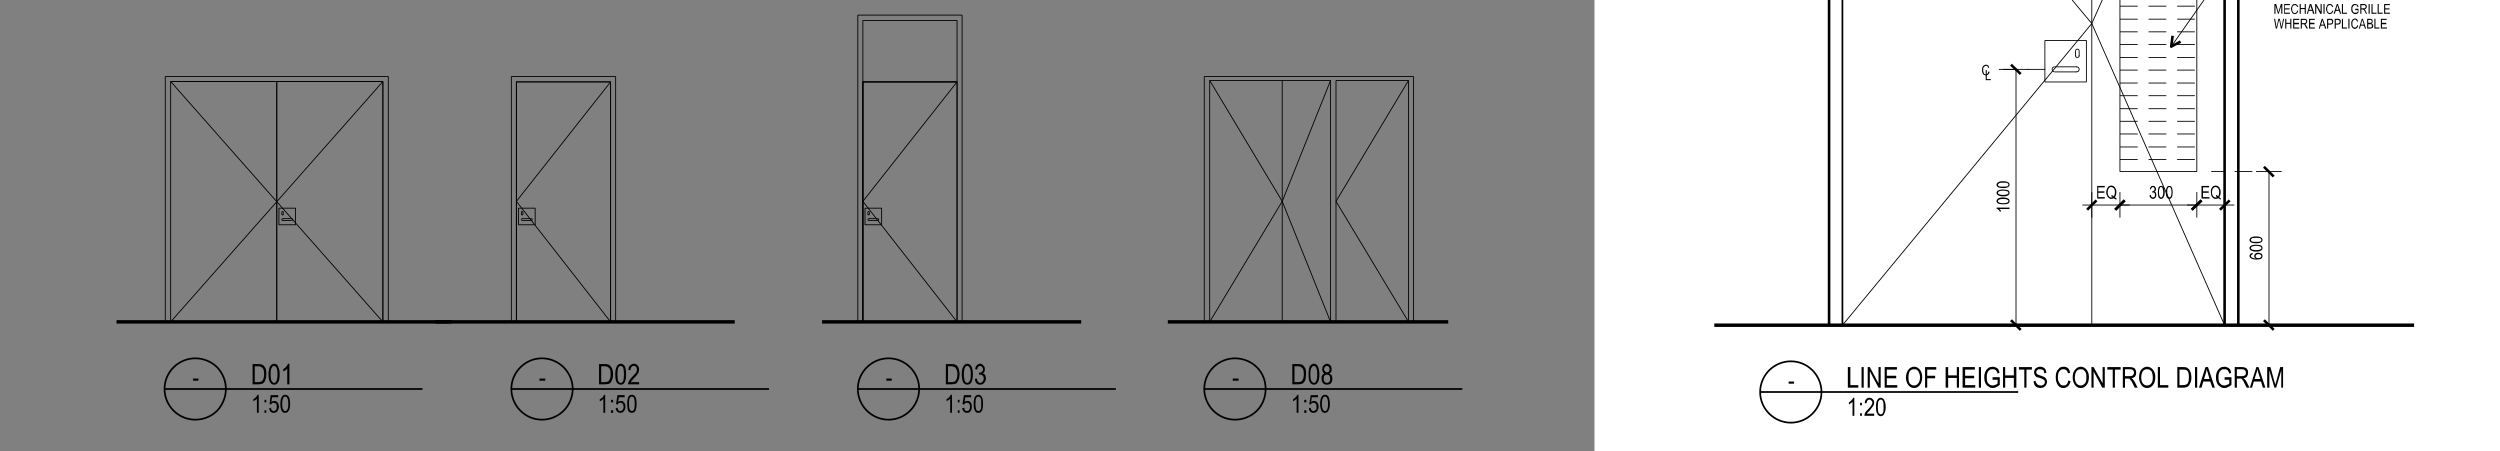 <?xml version="1.0" encoding="utf-8"?>
<!-- Generator: Adobe Illustrator 18.1.1, SVG Export Plug-In . SVG Version: 6.00 Build 0)  -->
<svg id="Layer_1" xmlns="http://www.w3.org/2000/svg" xmlns:xlink="http://www.w3.org/1999/xlink" x="0px" y="0px"
	 viewBox="0 0 320 57.776" enable-background="new 0 0 320 57.776" xml:space="preserve">
<rect x="0" y="0" width="320" height="57.776" fill="#808080" stroke="none"/>
<polyline fill="none" stroke="#000000" stroke-width="0.111" stroke-linejoin="bevel" stroke-miterlimit="1.414" points="
	49.008,10.435 35.427,25.818 49.008,41.2 "/>
<polyline fill="none" stroke="#000000" stroke-width="0.111" stroke-linejoin="bevel" stroke-miterlimit="1.414" points="
	21.846,10.435 35.427,25.818 21.846,41.2 "/>
<polyline fill="none" stroke="#000000" stroke-width="0.111" stroke-linejoin="bevel" stroke-miterlimit="1.414" points="
	78.156,10.481 66.099,25.771 78.156,41.2 "/>
<line fill="none" stroke="#000000" stroke-width="0.443" stroke-linejoin="round" stroke-miterlimit="1.414" x1="55.706" y1="41.2" x2="94.047" y2="41.2"/>
<line fill="none" stroke="#000000" stroke-width="0.443" stroke-linejoin="round" stroke-miterlimit="1.414" x1="14.917" y1="41.2" x2="57.785" y2="41.2"/>
<polyline fill="none" stroke="#000000" stroke-width="0.111" stroke-linejoin="bevel" stroke-miterlimit="1.414" points="
	154.839,10.296 164.124,25.771 154.839,41.2 "/>
<polyline fill="none" stroke="#000000" stroke-width="0.111" stroke-linejoin="bevel" stroke-miterlimit="1.414" points="
	170.314,10.296 164.124,25.771 170.314,41.2 "/>
<line fill="none" stroke="#000000" stroke-width="0.443" stroke-linejoin="round" stroke-miterlimit="1.414" x1="149.48" y1="41.2" x2="185.373" y2="41.2"/>
<polyline fill="none" stroke="#000000" stroke-width="0.111" stroke-linejoin="bevel" stroke-miterlimit="1.414" points="
	180.292,10.296 171.007,25.771 180.292,41.2 "/>
<polyline fill="none" stroke="#000000" stroke-width="0.111" stroke-linejoin="bevel" stroke-miterlimit="1.414" points="
	122.503,10.481 110.446,25.771 122.503,41.2 "/>
<line fill="none" stroke="#000000" stroke-width="0.443" stroke-linejoin="round" stroke-miterlimit="1.414" x1="105.226" y1="41.2" x2="138.393" y2="41.2"/>
<line fill="none" stroke="#000000" stroke-width="0.111" stroke-linejoin="bevel" stroke-miterlimit="1.414" x1="49.008" y1="10.435" x2="49.008" y2="41.2"/>
<line fill="none" stroke="#000000" stroke-width="0.111" stroke-linejoin="bevel" stroke-miterlimit="1.414" x1="49.008" y1="10.435" x2="21.846" y2="10.435"/>
<line fill="none" stroke="#000000" stroke-width="0.111" stroke-linejoin="bevel" stroke-miterlimit="1.414" x1="49.701" y1="9.788" x2="21.153" y2="9.788"/>
<line fill="none" stroke="#000000" stroke-width="0.111" stroke-linejoin="bevel" stroke-miterlimit="1.414" x1="21.153" y1="9.788" x2="21.153" y2="41.2"/>
<line fill="none" stroke="#000000" stroke-width="0.111" stroke-linejoin="bevel" stroke-miterlimit="1.414" x1="49.701" y1="9.788" x2="49.701" y2="41.2"/>
<line fill="none" stroke="#000000" stroke-width="0.111" stroke-linejoin="bevel" stroke-miterlimit="1.414" x1="66.1" y1="10.481" x2="66.1" y2="41.2"/>
<line fill="none" stroke="#000000" stroke-width="0.111" stroke-linejoin="bevel" stroke-miterlimit="1.414" x1="78.156" y1="10.481" x2="78.156" y2="41.2"/>
<line fill="none" stroke="#000000" stroke-width="0.111" stroke-linejoin="bevel" stroke-miterlimit="1.414" x1="66.1" y1="10.481" x2="66.1" y2="41.2"/>
<line fill="none" stroke="#000000" stroke-width="0.111" stroke-linejoin="bevel" stroke-miterlimit="1.414" x1="66.1" y1="10.481" x2="78.157" y2="10.481"/>
<line fill="none" stroke="#000000" stroke-width="0.111" stroke-linejoin="bevel" stroke-miterlimit="1.414" x1="65.453" y1="9.788" x2="78.803" y2="9.788"/>
<line fill="none" stroke="#000000" stroke-width="0.111" stroke-linejoin="bevel" stroke-miterlimit="1.414" x1="78.803" y1="9.788" x2="78.803" y2="41.2"/>
<line fill="none" stroke="#000000" stroke-width="0.111" stroke-linejoin="bevel" stroke-miterlimit="1.414" x1="65.453" y1="9.788" x2="65.453" y2="41.2"/>
<rect x="35.427" y="10.435" fill="none" stroke="#000000" stroke-width="0.111" stroke-linejoin="bevel" stroke-miterlimit="1.414" width="13.581" height="30.765"/>
<rect x="21.846" y="10.435" fill="none" stroke="#000000" stroke-width="0.111" stroke-linejoin="bevel" stroke-miterlimit="1.414" width="13.581" height="30.765"/>
<rect x="66.1" y="10.481" fill="none" stroke="#000000" stroke-width="0.111" stroke-linejoin="bevel" stroke-miterlimit="1.414" width="12.057" height="30.719"/>
<polyline fill="none" stroke="#000000" stroke-width="0.111" stroke-linejoin="bevel" stroke-miterlimit="1.414" points="
	66.1,10.481 66.1,10.481 66.1,41.2 66.1,10.481 "/>
<line fill="none" stroke="#000000" stroke-width="0.111" stroke-linejoin="bevel" stroke-miterlimit="1.414" x1="23.37" y1="49.792" x2="23.37" y2="49.792"/>
<line fill="none" stroke="#000000" stroke-width="0.111" stroke-linejoin="bevel" stroke-miterlimit="1.414" x1="23.37" y1="49.792" x2="23.37" y2="49.792"/>
<line fill="none" stroke="#000000" stroke-width="0.222" stroke-linejoin="round" stroke-miterlimit="1.414" x1="28.913" y1="49.792" x2="54.089" y2="49.792"/>
<line fill="none" stroke="#000000" stroke-width="0.222" stroke-linejoin="round" stroke-miterlimit="1.414" x1="21.061" y1="49.792" x2="28.913" y2="49.792"/>
<path fill="none" stroke="#000000" stroke-width="0.222" stroke-linejoin="round" stroke-miterlimit="1.414" d="M28.913,49.792
	c0-1.062-0.416-2.033-1.109-2.772c-0.739-0.739-1.755-1.155-2.817-1.155c-1.017,0-2.033,0.416-2.772,1.155s-1.155,1.71-1.155,2.772
	c0,1.016,0.416,2.033,1.155,2.772s1.755,1.154,2.772,1.154c1.062,0,2.078-0.415,2.817-1.154
	C28.497,51.825,28.913,50.808,28.913,49.792"/>
<line fill="none" stroke="#000000" stroke-width="0.111" stroke-linejoin="bevel" stroke-miterlimit="1.414" x1="67.717" y1="49.792" x2="67.717" y2="49.792"/>
<line fill="none" stroke="#000000" stroke-width="0.111" stroke-linejoin="bevel" stroke-miterlimit="1.414" x1="67.717" y1="49.792" x2="67.717" y2="49.792"/>
<line fill="none" stroke="#000000" stroke-width="0.222" stroke-linejoin="round" stroke-miterlimit="1.414" x1="73.306" y1="49.792" x2="98.436" y2="49.792"/>
<line fill="none" stroke="#000000" stroke-width="0.222" stroke-linejoin="round" stroke-miterlimit="1.414" x1="65.453" y1="49.792" x2="73.306" y2="49.792"/>
<path fill="none" stroke="#000000" stroke-width="0.222" stroke-linejoin="round" stroke-miterlimit="1.414" d="M73.306,49.792
	c0-1.062-0.416-2.033-1.155-2.772c-0.739-0.739-1.755-1.155-2.771-1.155c-1.063,0-2.033,0.416-2.772,1.155s-1.155,1.71-1.155,2.772
	c0,1.016,0.416,2.033,1.155,2.772s1.709,1.154,2.772,1.154c1.016,0,2.032-0.415,2.771-1.154
	C72.89,51.825,73.306,50.808,73.306,49.792"/>
<line fill="none" stroke="#000000" stroke-width="0.111" stroke-linejoin="bevel" stroke-miterlimit="1.414" x1="156.455" y1="49.792" x2="156.455" y2="49.792"/>
<line fill="none" stroke="#000000" stroke-width="0.111" stroke-linejoin="bevel" stroke-miterlimit="1.414" x1="156.455" y1="49.792" x2="156.455" y2="49.792"/>
<line fill="none" stroke="#000000" stroke-width="0.222" stroke-linejoin="round" stroke-miterlimit="1.414" x1="161.999" y1="49.792" x2="187.175" y2="49.792"/>
<line fill="none" stroke="#000000" stroke-width="0.222" stroke-linejoin="round" stroke-miterlimit="1.414" x1="154.146" y1="49.792" x2="161.999" y2="49.792"/>
<path fill="none" stroke="#000000" stroke-width="0.222" stroke-linejoin="round" stroke-miterlimit="1.414" d="M161.999,49.792
	c0-1.062-0.37-2.033-1.109-2.772c-0.739-0.739-1.755-1.155-2.817-1.155c-1.017,0-2.033,0.416-2.772,1.155
	c-0.739,0.739-1.155,1.71-1.155,2.772c0,1.016,0.416,2.033,1.155,2.772c0.739,0.739,1.755,1.154,2.772,1.154
	c1.062,0,2.078-0.415,2.817-1.154C161.629,51.825,161.999,50.808,161.999,49.792"/>
<path fill-rule="evenodd" clip-rule="evenodd" d="M66.793,27.434c0-0.046,0-0.046-0.046-0.046s-0.046,0-0.046,0.046
	c0,0,0,0.046,0.046,0.046S66.793,27.434,66.793,27.434"/>
<path fill="none" stroke="#000000" stroke-width="0.111" stroke-linejoin="bevel" stroke-miterlimit="1.414" d="M66.931,27.434
	c0,0.046-0.046,0.092-0.092,0.092c-0.047,0-0.093-0.046-0.093-0.092"/>
<path fill-rule="evenodd" clip-rule="evenodd" d="M66.977,27.434c0-0.046-0.046-0.046-0.046-0.046c-0.046,0-0.046,0-0.046,0.046
	c0,0,0,0.046,0.046,0.046L66.977,27.434"/>
<line fill="none" stroke="#000000" stroke-width="0.111" stroke-linejoin="bevel" stroke-miterlimit="1.414" x1="66.747" y1="27.157" x2="66.747" y2="27.434"/>
<path fill="none" stroke="#000000" stroke-width="0.111" stroke-linejoin="bevel" stroke-miterlimit="1.414" d="M66.931,27.157
	c0-0.046-0.046-0.092-0.092-0.092c-0.047,0-0.093,0.046-0.093,0.092"/>
<line fill="none" stroke="#000000" stroke-width="0.111" stroke-linejoin="bevel" stroke-miterlimit="1.414" x1="66.931" y1="27.434" x2="66.931" y2="27.157"/>
<path fill-rule="evenodd" clip-rule="evenodd" d="M66.931,27.988c0-0.046-0.046-0.046-0.046-0.046c-0.046,0-0.046,0-0.046,0.046
	c0,0.046,0,0.046,0.046,0.046C66.885,28.034,66.931,28.034,66.931,27.988"/>
<path fill="none" stroke="#000000" stroke-width="0.111" stroke-linejoin="bevel" stroke-miterlimit="1.414" d="M66.885,28.219
	c-0.092,0-0.139-0.046-0.139-0.092c0-0.093,0.047-0.139,0.139-0.139"/>
<path fill-rule="evenodd" clip-rule="evenodd" d="M66.931,28.219l-0.046-0.046c-0.046,0-0.046,0.046-0.046,0.046
	c0,0.046,0,0.092,0.046,0.092C66.885,28.311,66.931,28.265,66.931,28.219"/>
<line fill="none" stroke="#000000" stroke-width="0.111" stroke-linejoin="bevel" stroke-miterlimit="1.414" x1="67.994" y1="27.988" x2="66.885" y2="27.988"/>
<path fill="none" stroke="#000000" stroke-width="0.111" stroke-linejoin="bevel" stroke-miterlimit="1.414" d="M67.994,28.219
	c0.092,0,0.139-0.046,0.139-0.092c0-0.093-0.047-0.139-0.139-0.139"/>
<line fill="none" stroke="#000000" stroke-width="0.111" stroke-linejoin="bevel" stroke-miterlimit="1.414" x1="66.885" y1="28.219" x2="67.994" y2="28.219"/>
<rect x="66.377" y="26.649" fill="none" stroke="#000000" stroke-width="0.111" stroke-linejoin="bevel" stroke-miterlimit="1.414" width="2.125" height="2.125"/>
<line fill="none" stroke="#000000" stroke-width="0.111" stroke-linejoin="bevel" stroke-miterlimit="1.414" x1="164.124" y1="10.296" x2="164.124" y2="41.2"/>
<line fill="none" stroke="#000000" stroke-width="0.111" stroke-linejoin="bevel" stroke-miterlimit="1.414" x1="170.314" y1="10.296" x2="170.314" y2="41.2"/>
<line fill="none" stroke="#000000" stroke-width="0.111" stroke-linejoin="bevel" stroke-miterlimit="1.414" x1="154.839" y1="10.296" x2="154.839" y2="41.2"/>
<line fill="none" stroke="#000000" stroke-width="0.111" stroke-linejoin="bevel" stroke-miterlimit="1.414" x1="154.839" y1="10.296" x2="170.314" y2="10.296"/>
<line fill="none" stroke="#000000" stroke-width="0.111" stroke-linejoin="bevel" stroke-miterlimit="1.414" x1="180.938" y1="9.788" x2="154.145" y2="9.788"/>
<line fill="none" stroke="#000000" stroke-width="0.111" stroke-linejoin="bevel" stroke-miterlimit="1.414" x1="171.007" y1="10.296" x2="171.007" y2="41.2"/>
<line fill="none" stroke="#000000" stroke-width="0.111" stroke-linejoin="bevel" stroke-miterlimit="1.414" x1="154.146" y1="9.788" x2="154.146" y2="41.2"/>
<line fill="none" stroke="#000000" stroke-width="0.111" stroke-linejoin="bevel" stroke-miterlimit="1.414" x1="112.109" y1="49.792" x2="112.109" y2="49.792"/>
<line fill="none" stroke="#000000" stroke-width="0.111" stroke-linejoin="bevel" stroke-miterlimit="1.414" x1="112.109" y1="49.792" x2="112.109" y2="49.792"/>
<line fill="none" stroke="#000000" stroke-width="0.222" stroke-linejoin="round" stroke-miterlimit="1.414" x1="117.652" y1="49.792" x2="142.828" y2="49.792"/>
<line fill="none" stroke="#000000" stroke-width="0.222" stroke-linejoin="round" stroke-miterlimit="1.414" x1="109.799" y1="49.792" x2="117.652" y2="49.792"/>
<path fill="none" stroke="#000000" stroke-width="0.222" stroke-linejoin="round" stroke-miterlimit="1.414" d="M117.652,49.792
	c0-1.062-0.416-2.033-1.155-2.772c-0.739-0.739-1.709-1.155-2.771-1.155c-1.017,0-2.033,0.416-2.772,1.155
	c-0.739,0.739-1.155,1.71-1.155,2.772c0,1.016,0.416,2.033,1.155,2.772c0.739,0.739,1.755,1.154,2.772,1.154
	c1.062,0,2.032-0.415,2.771-1.154C117.236,51.825,117.652,50.808,117.652,49.792"/>
<line fill="none" stroke="#000000" stroke-width="0.111" stroke-linejoin="bevel" stroke-miterlimit="1.414" x1="180.292" y1="10.296" x2="180.292" y2="41.2"/>
<line fill="none" stroke="#000000" stroke-width="0.111" stroke-linejoin="bevel" stroke-miterlimit="1.414" x1="180.938" y1="9.788" x2="180.938" y2="41.2"/>
<path fill-rule="evenodd" clip-rule="evenodd" d="M36.166,27.434c0-0.046-0.046-0.046-0.092-0.046c0,0-0.047,0-0.047,0.046
	l0.047,0.046C36.12,27.48,36.166,27.434,36.166,27.434"/>
<path fill="none" stroke="#000000" stroke-width="0.111" stroke-linejoin="bevel" stroke-miterlimit="1.414" d="M36.258,27.434
	c0,0.046-0.046,0.092-0.092,0.092c-0.047,0-0.093-0.046-0.093-0.092"/>
<path fill-rule="evenodd" clip-rule="evenodd" d="M36.305,27.434c0-0.046,0-0.046-0.046-0.046s-0.046,0-0.046,0.046
	c0,0,0,0.046,0.046,0.046S36.305,27.434,36.305,27.434"/>
<line fill="none" stroke="#000000" stroke-width="0.111" stroke-linejoin="bevel" stroke-miterlimit="1.414" x1="36.074" y1="27.157" x2="36.074" y2="27.434"/>
<path fill="none" stroke="#000000" stroke-width="0.111" stroke-linejoin="bevel" stroke-miterlimit="1.414" d="M36.258,27.157
	c0-0.046-0.046-0.092-0.092-0.092c-0.047,0-0.093,0.046-0.093,0.092"/>
<line fill="none" stroke="#000000" stroke-width="0.111" stroke-linejoin="bevel" stroke-miterlimit="1.414" x1="36.258" y1="27.434" x2="36.258" y2="27.157"/>
<path fill-rule="evenodd" clip-rule="evenodd" d="M36.258,27.988c0-0.046,0-0.046-0.046-0.046s-0.046,0-0.046,0.046
	c0,0.046,0,0.046,0.046,0.046S36.258,28.034,36.258,27.988"/>
<path fill="none" stroke="#000000" stroke-width="0.111" stroke-linejoin="bevel" stroke-miterlimit="1.414" d="M36.212,28.219
	c-0.046,0-0.139-0.046-0.139-0.092c0-0.093,0.093-0.139,0.139-0.139"/>
<path fill-rule="evenodd" clip-rule="evenodd" d="M36.258,28.219c0,0,0-0.046-0.046-0.046s-0.046,0.046-0.046,0.046
	c0,0.046,0,0.092,0.046,0.092S36.258,28.265,36.258,28.219"/>
<line fill="none" stroke="#000000" stroke-width="0.111" stroke-linejoin="bevel" stroke-miterlimit="1.414" x1="37.321" y1="27.988" x2="36.212" y2="27.988"/>
<path fill="none" stroke="#000000" stroke-width="0.111" stroke-linejoin="bevel" stroke-miterlimit="1.414" d="M37.321,28.219
	c0.092,0,0.139-0.046,0.139-0.092c0-0.093-0.047-0.139-0.139-0.139"/>
<line fill="none" stroke="#000000" stroke-width="0.111" stroke-linejoin="bevel" stroke-miterlimit="1.414" x1="36.212" y1="28.219" x2="37.321" y2="28.219"/>
<rect x="35.704" y="26.649" fill="none" stroke="#000000" stroke-width="0.111" stroke-linejoin="bevel" stroke-miterlimit="1.414" width="2.125" height="2.125"/>
<line fill="none" stroke="#000000" stroke-width="0.111" stroke-linejoin="bevel" stroke-miterlimit="1.414" x1="171.007" y1="10.296" x2="180.292" y2="10.296"/>
<line fill="none" stroke="#000000" stroke-width="0.333" stroke-linejoin="round" stroke-miterlimit="1.414" x1="307.372" y1="47.02" x2="308.619" y2="48.221"/>
<line fill="none" stroke="#000000" stroke-width="0.111" stroke-linejoin="bevel" stroke-miterlimit="1.414" x1="306.355" y1="47.621" x2="309.635" y2="47.621"/>
<path fill="none" stroke="#000000" stroke-width="0.111" stroke-linejoin="bevel" stroke-miterlimit="1.414" d="M308.018,47.621"/>
<line fill="none" stroke="#000000" stroke-width="0.111" stroke-linejoin="bevel" stroke-miterlimit="1.414" stroke-dasharray="2.273,1.386" x1="305.893" y1="47.621" x2="302.89" y2="47.621"/>
<line fill="none" stroke="#000000" stroke-width="0.111" stroke-linejoin="bevel" stroke-miterlimit="1.414" x1="110.446" y1="10.481" x2="110.446" y2="41.2"/>
<line fill="none" stroke="#000000" stroke-width="0.111" stroke-linejoin="bevel" stroke-miterlimit="1.414" x1="122.503" y1="10.481" x2="122.503" y2="41.2"/>
<line fill="none" stroke="#000000" stroke-width="0.111" stroke-linejoin="bevel" stroke-miterlimit="1.414" x1="110.446" y1="10.481" x2="110.446" y2="41.2"/>
<line fill="none" stroke="#000000" stroke-width="0.111" stroke-linejoin="bevel" stroke-miterlimit="1.414" x1="110.446" y1="10.481" x2="122.503" y2="10.481"/>
<line fill="none" stroke="#000000" stroke-width="0.111" stroke-linejoin="bevel" stroke-miterlimit="1.414" x1="109.799" y1="1.935" x2="123.149" y2="1.935"/>
<line fill="none" stroke="#000000" stroke-width="0.111" stroke-linejoin="bevel" stroke-miterlimit="1.414" x1="123.149" y1="1.935" x2="123.149" y2="41.2"/>
<line fill="none" stroke="#000000" stroke-width="0.111" stroke-linejoin="bevel" stroke-miterlimit="1.414" x1="109.799" y1="1.935" x2="109.799" y2="41.2"/>
<rect x="110.446" y="10.481" fill="none" stroke="#000000" stroke-width="0.111" stroke-linejoin="bevel" stroke-miterlimit="1.414" width="12.057" height="30.719"/>
<polyline fill="none" stroke="#000000" stroke-width="0.111" stroke-linejoin="bevel" stroke-miterlimit="1.414" points="
	110.446,10.481 110.446,10.481 110.446,41.2 110.446,10.481 "/>
<rect x="110.446" y="2.628" fill="none" stroke="#000000" stroke-width="0.111" stroke-linejoin="bevel" stroke-miterlimit="1.414" width="12.057" height="7.853"/>
<path fill-rule="evenodd" clip-rule="evenodd" d="M111.185,27.434c0-0.046-0.046-0.046-0.092-0.046c0,0-0.047,0-0.047,0.046
	l0.047,0.046C111.139,27.48,111.185,27.434,111.185,27.434"/>
<path fill="none" stroke="#000000" stroke-width="0.111" stroke-linejoin="bevel" stroke-miterlimit="1.414" d="M111.278,27.434
	c0,0.046-0.046,0.092-0.092,0.092c-0.047,0-0.093-0.046-0.093-0.092"/>
<path fill-rule="evenodd" clip-rule="evenodd" d="M111.324,27.434c0-0.046,0-0.046-0.046-0.046c-0.046,0-0.046,0-0.046,0.046
	c0,0,0,0.046,0.046,0.046C111.324,27.48,111.324,27.434,111.324,27.434"/>
<line fill="none" stroke="#000000" stroke-width="0.111" stroke-linejoin="bevel" stroke-miterlimit="1.414" x1="111.093" y1="27.157" x2="111.093" y2="27.434"/>
<path fill="none" stroke="#000000" stroke-width="0.111" stroke-linejoin="bevel" stroke-miterlimit="1.414" d="M111.278,27.157
	c0-0.046-0.046-0.092-0.092-0.092c-0.047,0-0.093,0.046-0.093,0.092"/>
<line fill="none" stroke="#000000" stroke-width="0.111" stroke-linejoin="bevel" stroke-miterlimit="1.414" x1="111.278" y1="27.434" x2="111.278" y2="27.157"/>
<path fill-rule="evenodd" clip-rule="evenodd" d="M111.278,27.988c0-0.046,0-0.046-0.046-0.046c-0.046,0-0.046,0-0.046,0.046
	c0,0.046,0,0.046,0.046,0.046C111.278,28.034,111.278,28.034,111.278,27.988"/>
<path fill="none" stroke="#000000" stroke-width="0.111" stroke-linejoin="bevel" stroke-miterlimit="1.414" d="M111.231,28.219
	c-0.046,0-0.139-0.046-0.139-0.092c0-0.093,0.093-0.139,0.139-0.139"/>
<path fill-rule="evenodd" clip-rule="evenodd" d="M111.278,28.219c0,0,0-0.046-0.046-0.046c-0.046,0-0.046,0.046-0.046,0.046
	c0,0.046,0,0.092,0.046,0.092C111.278,28.311,111.278,28.265,111.278,28.219"/>
<line fill="none" stroke="#000000" stroke-width="0.111" stroke-linejoin="bevel" stroke-miterlimit="1.414" x1="112.34" y1="27.988" x2="111.231" y2="27.988"/>
<path fill="none" stroke="#000000" stroke-width="0.111" stroke-linejoin="bevel" stroke-miterlimit="1.414" d="M112.34,28.219
	c0.092,0,0.139-0.046,0.139-0.092c0-0.093-0.047-0.139-0.139-0.139"/>
<line fill="none" stroke="#000000" stroke-width="0.111" stroke-linejoin="bevel" stroke-miterlimit="1.414" x1="111.231" y1="28.219" x2="112.34" y2="28.219"/>
<rect x="110.723" y="26.649" fill="none" stroke="#000000" stroke-width="0.111" stroke-linejoin="bevel" stroke-miterlimit="1.414" width="2.125" height="2.125"/>
<path fill-rule="evenodd" clip-rule="evenodd" d="M32.609,48.914v-2.033h0.462c0.139,0,0.277,0.046,0.37,0.093
	c0.092,0.046,0.184,0.138,0.277,0.277c0.046,0.138,0.092,0.369,0.092,0.647c0,0.231-0.046,0.461-0.092,0.6
	c-0.046,0.139-0.139,0.231-0.231,0.323c-0.093,0.047-0.231,0.093-0.416,0.093H32.609 M32.332,49.191h0.785
	c0.185,0,0.37-0.046,0.508-0.092c0.139-0.093,0.278-0.231,0.324-0.462c0.092-0.185,0.138-0.462,0.138-0.739
	c0-0.231,0-0.462-0.046-0.601c-0.046-0.185-0.138-0.323-0.231-0.416c-0.092-0.138-0.185-0.185-0.323-0.231
	c-0.093-0.046-0.231-0.046-0.416-0.046h-0.739V49.191"/>
<path fill-rule="evenodd" clip-rule="evenodd" d="M34.641,47.898c0-0.416,0.046-0.693,0.139-0.831
	c0.092-0.139,0.185-0.231,0.277-0.231c0.138,0,0.277,0.092,0.323,0.231c0.093,0.138,0.139,0.415,0.139,0.831
	c0,0.462-0.046,0.739-0.139,0.878c-0.046,0.138-0.185,0.231-0.277,0.231c-0.138,0-0.231-0.093-0.323-0.231
	C34.687,48.637,34.641,48.36,34.641,47.898 M34.364,47.898c0,0.508,0.092,0.878,0.231,1.062c0.139,0.185,0.277,0.278,0.508,0.278
	c0.231,0,0.37-0.093,0.508-0.324c0.139-0.231,0.185-0.554,0.185-1.016c0-0.462-0.092-0.831-0.231-1.062
	c-0.092-0.185-0.277-0.278-0.462-0.278c-0.231,0-0.416,0.139-0.554,0.37C34.456,47.159,34.364,47.482,34.364,47.898"/>
<path fill-rule="evenodd" clip-rule="evenodd" d="M37.044,49.191v-2.633h-0.185c-0.046,0.138-0.092,0.231-0.231,0.369
	c-0.092,0.139-0.231,0.231-0.369,0.324v0.277c0.092,0,0.184-0.092,0.277-0.139c0.092-0.092,0.185-0.138,0.231-0.231v2.033H37.044"/>
<path fill-rule="evenodd" clip-rule="evenodd" d="M33.117,52.841v-2.31h-0.139c-0.046,0.093-0.138,0.185-0.231,0.324
	c-0.092,0.092-0.184,0.184-0.323,0.231v0.277c0.092-0.046,0.139-0.093,0.231-0.139c0.092-0.046,0.185-0.138,0.231-0.185v1.802
	H33.117"/>
<rect x="33.856" y="51.178" fill-rule="evenodd" clip-rule="evenodd" width="0.231" height="0.323"/>
<rect x="33.856" y="52.518" fill-rule="evenodd" clip-rule="evenodd" width="0.231" height="0.323"/>
<path fill-rule="evenodd" clip-rule="evenodd" d="M34.457,52.24c0,0.185,0.046,0.323,0.185,0.462
	c0.092,0.092,0.231,0.138,0.416,0.138c0.184,0,0.323-0.046,0.461-0.23c0.093-0.139,0.185-0.324,0.185-0.555
	c0-0.231-0.092-0.416-0.185-0.554c-0.138-0.139-0.277-0.185-0.415-0.185c-0.139,0-0.231,0.046-0.37,0.139l0.093-0.601h0.785v-0.277
	h-0.97l-0.139,1.155l0.185,0.046c0.046-0.092,0.092-0.139,0.139-0.185c0.092,0,0.138-0.046,0.231-0.046
	c0.092,0,0.184,0.046,0.277,0.139c0.092,0.092,0.092,0.231,0.092,0.369c0,0.185-0.046,0.324-0.092,0.416
	c-0.093,0.092-0.185,0.139-0.277,0.139c-0.093,0-0.185,0-0.231-0.093c-0.093-0.046-0.139-0.185-0.139-0.323L34.457,52.24"/>
<path fill-rule="evenodd" clip-rule="evenodd" d="M36.12,51.686c0-0.37,0.046-0.601,0.139-0.739
	c0.046-0.139,0.138-0.185,0.231-0.185c0.138,0,0.23,0.046,0.277,0.185c0.092,0.138,0.138,0.369,0.138,0.739
	c0,0.37-0.046,0.647-0.138,0.739c-0.047,0.139-0.139,0.185-0.231,0.185c-0.139,0-0.231-0.046-0.277-0.185
	C36.166,52.333,36.12,52.056,36.12,51.686 M35.889,51.686c0,0.416,0.046,0.739,0.185,0.924c0.092,0.185,0.277,0.231,0.416,0.231
	c0.23,0,0.369-0.093,0.461-0.277c0.139-0.185,0.185-0.508,0.185-0.878c0-0.416-0.092-0.739-0.185-0.924
	c-0.138-0.138-0.277-0.231-0.415-0.231c-0.231,0-0.37,0.093-0.462,0.277C35.935,51.039,35.889,51.316,35.889,51.686"/>
<path fill-rule="evenodd" clip-rule="evenodd" d="M76.955,48.914v-2.033h0.462c0.185,0,0.277,0.046,0.37,0.093
	c0.092,0.046,0.184,0.138,0.277,0.277c0.092,0.138,0.092,0.369,0.092,0.647c0,0.231,0,0.461-0.092,0.6
	c-0.046,0.139-0.139,0.231-0.231,0.323c-0.093,0.047-0.231,0.093-0.416,0.093H76.955 M76.678,49.191h0.785
	c0.231,0,0.416-0.046,0.555-0.092c0.138-0.093,0.231-0.231,0.323-0.462c0.092-0.185,0.139-0.462,0.139-0.739
	c0-0.231-0.047-0.462-0.093-0.601c-0.046-0.185-0.138-0.323-0.231-0.416c-0.092-0.138-0.185-0.185-0.323-0.231
	c-0.093-0.046-0.231-0.046-0.416-0.046h-0.739V49.191"/>
<path fill-rule="evenodd" clip-rule="evenodd" d="M79.034,47.898c0-0.416,0.046-0.693,0.093-0.831
	c0.092-0.139,0.184-0.231,0.323-0.231c0.138,0,0.231,0.092,0.323,0.231c0.046,0.138,0.093,0.415,0.093,0.831
	c0,0.462-0.047,0.739-0.093,0.878c-0.092,0.138-0.185,0.231-0.323,0.231c-0.139,0-0.231-0.093-0.323-0.231
	C79.08,48.637,79.034,48.36,79.034,47.898 M78.757,47.898c0,0.508,0.046,0.878,0.185,1.062c0.138,0.185,0.323,0.278,0.508,0.278
	c0.231,0,0.416-0.093,0.508-0.324c0.139-0.231,0.185-0.554,0.185-1.016c0-0.462-0.046-0.831-0.185-1.062
	c-0.139-0.185-0.323-0.278-0.508-0.278c-0.231,0-0.416,0.139-0.508,0.37C78.803,47.159,78.757,47.482,78.757,47.898"/>
<path fill-rule="evenodd" clip-rule="evenodd" d="M81.806,48.914h-1.062c0.046-0.092,0.092-0.139,0.138-0.185
	c0.046-0.046,0.139-0.185,0.277-0.323c0.277-0.277,0.416-0.462,0.508-0.601c0.093-0.184,0.139-0.323,0.139-0.508
	s-0.046-0.369-0.185-0.508c-0.092-0.138-0.277-0.231-0.462-0.231c-0.231,0-0.369,0.093-0.508,0.231
	c-0.138,0.093-0.185,0.277-0.231,0.554l0.277,0.047c0-0.185,0.047-0.324,0.139-0.416c0.046-0.092,0.185-0.139,0.277-0.139
	c0.139,0,0.231,0.047,0.323,0.139c0.047,0.092,0.093,0.185,0.093,0.323c0,0.139-0.046,0.231-0.093,0.37
	c-0.092,0.138-0.277,0.323-0.508,0.554c-0.184,0.231-0.369,0.416-0.415,0.554c-0.093,0.185-0.139,0.324-0.139,0.416h1.432V48.914"/>
<path fill-rule="evenodd" clip-rule="evenodd" d="M77.464,52.841v-2.31h-0.139c-0.046,0.093-0.092,0.185-0.184,0.324
	c-0.093,0.092-0.231,0.184-0.37,0.231v0.277c0.092-0.046,0.185-0.093,0.277-0.139c0.093-0.046,0.139-0.138,0.185-0.185v1.802H77.464
	"/>
<rect x="78.203" y="51.178" fill-rule="evenodd" clip-rule="evenodd" width="0.277" height="0.323"/>
<rect x="78.203" y="52.518" fill-rule="evenodd" clip-rule="evenodd" width="0.277" height="0.323"/>
<path fill-rule="evenodd" clip-rule="evenodd" d="M78.803,52.24c0,0.185,0.092,0.323,0.185,0.462
	c0.138,0.092,0.277,0.138,0.416,0.138c0.184,0,0.369-0.046,0.461-0.23c0.139-0.139,0.185-0.324,0.185-0.555
	c0-0.231-0.046-0.416-0.185-0.554c-0.092-0.139-0.231-0.185-0.415-0.185c-0.093,0-0.231,0.046-0.324,0.139l0.093-0.601h0.739v-0.277
	h-0.924l-0.185,1.155l0.231,0.046c0-0.092,0.046-0.139,0.139-0.185c0.046,0,0.092-0.046,0.185-0.046c0.092,0,0.23,0.046,0.277,0.139
	c0.092,0.092,0.138,0.231,0.138,0.369c0,0.185-0.046,0.324-0.138,0.416c-0.093,0.092-0.185,0.139-0.277,0.139
	c-0.093,0-0.185,0-0.231-0.093c-0.047-0.046-0.093-0.185-0.139-0.323L78.803,52.24"/>
<path fill-rule="evenodd" clip-rule="evenodd" d="M80.512,51.686c0-0.37,0-0.601,0.092-0.739c0.093-0.139,0.139-0.185,0.278-0.185
	c0.092,0,0.184,0.046,0.277,0.185c0.046,0.138,0.092,0.369,0.092,0.739c0,0.37-0.046,0.647-0.092,0.739
	c-0.093,0.139-0.185,0.185-0.277,0.185c-0.093,0-0.185-0.046-0.278-0.185C80.558,52.333,80.512,52.056,80.512,51.686 M80.281,51.686
	c0,0.416,0.046,0.739,0.139,0.924c0.138,0.185,0.277,0.231,0.462,0.231c0.184,0,0.369-0.093,0.461-0.277
	c0.093-0.185,0.139-0.508,0.139-0.878c0-0.416-0.046-0.739-0.185-0.924c-0.092-0.138-0.231-0.231-0.415-0.231
	c-0.185,0-0.37,0.093-0.462,0.277C80.327,51.039,80.281,51.316,80.281,51.686"/>
<path fill-rule="evenodd" clip-rule="evenodd" d="M166.202,52.841v-2.31h-0.139c-0.046,0.093-0.092,0.185-0.231,0.324
	c-0.092,0.092-0.184,0.184-0.323,0.231v0.277c0.092-0.046,0.185-0.093,0.231-0.139c0.092-0.046,0.185-0.138,0.231-0.185v1.802
	H166.202"/>
<rect x="166.942" y="51.178" fill-rule="evenodd" clip-rule="evenodd" width="0.277" height="0.323"/>
<rect x="166.942" y="52.518" fill-rule="evenodd" clip-rule="evenodd" width="0.277" height="0.323"/>
<path fill-rule="evenodd" clip-rule="evenodd" d="M167.542,52.24c0,0.185,0.046,0.323,0.185,0.462
	c0.092,0.092,0.231,0.138,0.415,0.138c0.185,0,0.324-0.046,0.462-0.23c0.093-0.139,0.185-0.324,0.185-0.555
	c0-0.231-0.092-0.416-0.185-0.554c-0.138-0.139-0.277-0.185-0.415-0.185c-0.139,0-0.231,0.046-0.37,0.139l0.093-0.601h0.785v-0.277
	h-0.924l-0.185,1.155l0.185,0.046c0.046-0.092,0.092-0.139,0.139-0.185c0.092,0,0.138-0.046,0.23-0.046
	c0.093,0,0.185,0.046,0.278,0.139c0.092,0.092,0.092,0.231,0.092,0.369c0,0.185,0,0.324-0.092,0.416
	c-0.093,0.092-0.185,0.139-0.278,0.139c-0.092,0-0.184,0-0.23-0.093c-0.093-0.046-0.139-0.185-0.139-0.323L167.542,52.24"/>
<path fill-rule="evenodd" clip-rule="evenodd" d="M169.205,51.686c0-0.37,0.046-0.601,0.139-0.739
	c0.046-0.139,0.138-0.185,0.231-0.185c0.138,0,0.23,0.046,0.277,0.185c0.092,0.138,0.138,0.369,0.138,0.739
	c0,0.37-0.046,0.647-0.138,0.739c-0.047,0.139-0.139,0.185-0.231,0.185c-0.139,0-0.231-0.046-0.277-0.185
	C169.251,52.333,169.205,52.056,169.205,51.686 M168.974,51.686c0,0.416,0.092,0.739,0.185,0.924
	c0.092,0.185,0.277,0.231,0.462,0.231c0.184,0,0.323-0.093,0.415-0.277c0.139-0.185,0.185-0.508,0.185-0.878
	c0-0.416-0.092-0.739-0.185-0.924c-0.092-0.138-0.277-0.231-0.415-0.231c-0.231,0-0.37,0.093-0.462,0.277
	C169.02,51.039,168.974,51.316,168.974,51.686"/>
<path fill-rule="evenodd" clip-rule="evenodd" d="M165.694,48.914v-2.033h0.462c0.139,0,0.277,0.046,0.37,0.093
	c0.092,0.046,0.184,0.138,0.277,0.277c0.046,0.138,0.092,0.369,0.092,0.647c0,0.231-0.046,0.461-0.092,0.6
	c-0.046,0.139-0.139,0.231-0.231,0.323c-0.093,0.047-0.231,0.093-0.416,0.093H165.694 M165.417,49.191h0.785
	c0.185,0,0.37-0.046,0.508-0.092c0.139-0.093,0.278-0.231,0.37-0.462c0.046-0.185,0.092-0.462,0.092-0.739
	c0-0.231,0-0.462-0.046-0.601c-0.046-0.185-0.138-0.323-0.231-0.416c-0.092-0.138-0.185-0.185-0.323-0.231
	c-0.093-0.046-0.231-0.046-0.416-0.046h-0.739V49.191"/>
<path fill-rule="evenodd" clip-rule="evenodd" d="M167.727,47.898c0-0.416,0.046-0.693,0.139-0.831
	c0.092-0.139,0.184-0.231,0.277-0.231c0.138,0,0.277,0.092,0.323,0.231c0.092,0.138,0.139,0.415,0.139,0.831
	c0,0.462-0.047,0.739-0.139,0.878c-0.046,0.138-0.185,0.231-0.277,0.231c-0.139,0-0.231-0.093-0.323-0.231
	C167.773,48.637,167.727,48.36,167.727,47.898 M167.496,47.898c0,0.508,0.046,0.878,0.185,1.062
	c0.138,0.185,0.277,0.278,0.508,0.278c0.231,0,0.369-0.093,0.508-0.324c0.139-0.231,0.185-0.554,0.185-1.016
	c0-0.462-0.093-0.831-0.231-1.062c-0.093-0.185-0.277-0.278-0.462-0.278c-0.231,0-0.416,0.139-0.554,0.37
	C167.542,47.159,167.496,47.482,167.496,47.898"/>
<path fill-rule="evenodd" clip-rule="evenodd" d="M169.436,48.453c0-0.139,0-0.277,0.092-0.37c0.092-0.092,0.185-0.138,0.323-0.138
	c0.093,0,0.231,0.046,0.324,0.138c0.046,0.093,0.092,0.231,0.092,0.37c0,0.185-0.046,0.277-0.092,0.415
	c-0.093,0.093-0.185,0.139-0.324,0.139c-0.138,0-0.231-0.046-0.323-0.185C169.436,48.73,169.436,48.638,169.436,48.453
	 M169.482,47.252c0-0.139,0.046-0.231,0.138-0.277c0.047-0.093,0.139-0.139,0.231-0.139c0.093,0,0.185,0.046,0.231,0.139
	c0.093,0.046,0.093,0.184,0.093,0.277c0,0.138,0,0.231-0.093,0.323c-0.046,0.046-0.138,0.092-0.231,0.092
	c-0.092,0-0.184-0.046-0.231-0.138C169.528,47.483,169.482,47.39,169.482,47.252 M169.528,47.806
	c-0.092,0.046-0.185,0.092-0.277,0.231c-0.093,0.092-0.093,0.231-0.093,0.416c0,0.231,0.047,0.415,0.185,0.6
	c0.139,0.139,0.324,0.185,0.508,0.185c0.185,0,0.37-0.046,0.508-0.185c0.139-0.185,0.185-0.369,0.185-0.6
	c0-0.139-0.046-0.324-0.092-0.416c-0.093-0.092-0.185-0.185-0.323-0.231c0.138-0.046,0.23-0.139,0.277-0.231
	c0.046-0.092,0.046-0.185,0.046-0.323c0-0.185-0.046-0.37-0.139-0.462c-0.138-0.139-0.277-0.231-0.462-0.231
	c-0.184,0-0.323,0.092-0.462,0.231c-0.092,0.092-0.138,0.277-0.138,0.462c0,0.138,0,0.231,0.046,0.323
	C169.343,47.667,169.436,47.76,169.528,47.806"/>
<rect x="24.71" y="48.453" width="0.693" height="0.277"/>
<rect x="69.057" y="48.453" width="0.739" height="0.277"/>
<rect x="157.795" y="48.453" width="0.74" height="0.277"/>
<path fill-rule="evenodd" clip-rule="evenodd" d="M121.856,52.841v-2.31h-0.185c0,0.093-0.092,0.185-0.185,0.324
	c-0.092,0.092-0.231,0.184-0.323,0.231v0.277c0.046-0.046,0.139-0.093,0.231-0.139c0.092-0.046,0.185-0.138,0.231-0.185v1.802
	H121.856"/>
<rect x="122.595" y="51.178" fill-rule="evenodd" clip-rule="evenodd" width="0.231" height="0.323"/>
<rect x="122.595" y="52.518" fill-rule="evenodd" clip-rule="evenodd" width="0.231" height="0.323"/>
<path fill-rule="evenodd" clip-rule="evenodd" d="M123.149,52.24c0.046,0.185,0.092,0.323,0.231,0.462
	c0.092,0.092,0.231,0.138,0.37,0.138c0.23,0,0.369-0.046,0.508-0.23c0.092-0.139,0.138-0.324,0.138-0.555
	c0-0.231-0.046-0.416-0.138-0.554c-0.139-0.139-0.278-0.185-0.416-0.185c-0.139,0-0.277,0.046-0.37,0.139l0.093-0.601h0.739v-0.277
	h-0.924l-0.185,1.155l0.231,0.046c0.046-0.092,0.093-0.139,0.139-0.185c0.046,0,0.138-0.046,0.185-0.046
	c0.138,0,0.23,0.046,0.323,0.139c0.046,0.092,0.092,0.231,0.092,0.369c0,0.185-0.046,0.324-0.138,0.416
	c-0.047,0.092-0.139,0.139-0.277,0.139c-0.093,0-0.139,0-0.231-0.093c-0.047-0.046-0.093-0.185-0.093-0.323L123.149,52.24"/>
<path fill-rule="evenodd" clip-rule="evenodd" d="M124.859,51.686c0-0.37,0.046-0.601,0.092-0.739
	c0.093-0.139,0.185-0.185,0.278-0.185c0.092,0,0.184,0.046,0.277,0.185c0.092,0.138,0.092,0.369,0.092,0.739
	c0,0.37,0,0.647-0.092,0.739c-0.047,0.139-0.139,0.185-0.277,0.185c-0.093,0-0.185-0.046-0.278-0.185
	C124.905,52.333,124.859,52.056,124.859,51.686 M124.628,51.686c0,0.416,0.046,0.739,0.185,0.924
	c0.092,0.185,0.231,0.231,0.416,0.231c0.23,0,0.369-0.093,0.461-0.277c0.093-0.185,0.139-0.508,0.139-0.878
	c0-0.416-0.046-0.739-0.185-0.924c-0.092-0.138-0.231-0.231-0.415-0.231c-0.185,0-0.324,0.093-0.462,0.277
	C124.674,51.039,124.628,51.316,124.628,51.686"/>
<rect x="113.449" y="48.453" width="0.693" height="0.277"/>
<path fill-rule="evenodd" clip-rule="evenodd" d="M121.348,48.914v-2.033h0.416c0.185,0,0.323,0.046,0.369,0.093
	c0.139,0.046,0.231,0.138,0.278,0.277c0.092,0.138,0.138,0.369,0.138,0.647c0,0.231-0.046,0.461-0.092,0.6
	c-0.093,0.139-0.139,0.231-0.231,0.323c-0.093,0.047-0.231,0.093-0.416,0.093H121.348 M121.071,49.191h0.739
	c0.231,0,0.416-0.046,0.554-0.092c0.139-0.093,0.231-0.231,0.324-0.462c0.092-0.185,0.138-0.462,0.138-0.739
	c0-0.231-0.046-0.462-0.092-0.601c-0.046-0.185-0.092-0.323-0.185-0.416c-0.092-0.138-0.231-0.185-0.323-0.231
	c-0.093-0.046-0.231-0.046-0.416-0.046h-0.739V49.191"/>
<path fill-rule="evenodd" clip-rule="evenodd" d="M123.38,47.898c0-0.416,0.046-0.693,0.139-0.831
	c0.046-0.139,0.184-0.231,0.277-0.231c0.138,0,0.231,0.092,0.323,0.231c0.093,0.138,0.139,0.415,0.139,0.831
	c0,0.462-0.046,0.739-0.139,0.878c-0.092,0.138-0.185,0.231-0.323,0.231c-0.093,0-0.231-0.093-0.277-0.231
	C123.426,48.637,123.38,48.36,123.38,47.898 M123.103,47.898c0,0.508,0.092,0.878,0.185,1.062c0.138,0.185,0.323,0.278,0.508,0.278
	c0.231,0,0.416-0.093,0.554-0.324c0.093-0.231,0.185-0.554,0.185-1.016c0-0.462-0.092-0.831-0.231-1.062
	c-0.139-0.185-0.277-0.278-0.508-0.278c-0.231,0-0.37,0.139-0.508,0.37C123.149,47.159,123.103,47.482,123.103,47.898"/>
<path fill-rule="evenodd" clip-rule="evenodd" d="M124.766,48.498c0.046,0.231,0.092,0.416,0.231,0.554
	c0.139,0.139,0.277,0.185,0.462,0.185s0.369-0.046,0.508-0.231c0.139-0.138,0.231-0.323,0.231-0.554
	c0-0.139-0.046-0.231-0.046-0.324c-0.046-0.092-0.093-0.184-0.139-0.231c-0.092-0.046-0.138-0.092-0.231-0.092
	c0.093-0.046,0.185-0.138,0.231-0.231c0.046-0.092,0.046-0.185,0.046-0.323c0-0.185-0.046-0.37-0.184-0.462
	c-0.093-0.139-0.231-0.231-0.416-0.231s-0.323,0.092-0.416,0.185c-0.138,0.138-0.185,0.277-0.231,0.508l0.277,0.046
	c0-0.139,0.047-0.277,0.093-0.323c0.092-0.093,0.185-0.139,0.277-0.139c0.092,0,0.185,0.046,0.231,0.139
	c0.092,0.046,0.138,0.138,0.138,0.277c0,0.138-0.046,0.231-0.138,0.323c-0.093,0.093-0.185,0.139-0.323,0.139l-0.047-0.046v0.323
	c0.047-0.046,0.093-0.046,0.185-0.046s0.185,0.046,0.277,0.138c0.093,0.093,0.139,0.185,0.139,0.37c0,0.138-0.046,0.277-0.139,0.369
	c-0.092,0.139-0.185,0.185-0.323,0.185c-0.231,0-0.37-0.185-0.416-0.554L124.766,48.498"/>
<path fill-rule="evenodd" clip-rule="evenodd" d="M306.355,57.645c-0.231,0-0.416,0-0.508-0.046
	c-0.093-0.046-0.139-0.139-0.139-0.185c0-0.092,0.046-0.138,0.139-0.231c0.092-0.046,0.277-0.046,0.508-0.046
	c0.277,0,0.462,0,0.554,0.046c0.093,0.093,0.139,0.139,0.139,0.231c0,0.046-0.046,0.139-0.139,0.185
	C306.817,57.645,306.632,57.645,306.355,57.645 M306.355,57.83c0.323,0,0.554-0.046,0.647-0.139
	c0.138-0.046,0.184-0.184,0.184-0.277c0-0.185-0.046-0.277-0.184-0.323c-0.139-0.093-0.37-0.139-0.647-0.139
	s-0.508,0.046-0.647,0.139c-0.092,0.092-0.185,0.185-0.185,0.323c0,0.139,0.093,0.231,0.231,0.324
	C305.893,57.784,306.078,57.83,306.355,57.83"/>
<path fill-rule="evenodd" clip-rule="evenodd" d="M306.355,56.628c-0.231,0-0.416-0.046-0.508-0.092
	c-0.093-0.046-0.139-0.093-0.139-0.185s0.046-0.139,0.139-0.185c0.092-0.046,0.277-0.092,0.508-0.092
	c0.277,0,0.462,0.046,0.554,0.092c0.093,0.046,0.139,0.093,0.139,0.185s-0.046,0.139-0.139,0.185
	C306.817,56.582,306.632,56.628,306.355,56.628 M306.355,56.813c0.323,0,0.554-0.046,0.647-0.139
	c0.138-0.092,0.184-0.184,0.184-0.323s-0.046-0.231-0.184-0.323c-0.139-0.093-0.37-0.093-0.647-0.093s-0.508,0.047-0.647,0.093
	c-0.092,0.092-0.185,0.184-0.185,0.323s0.093,0.277,0.231,0.323C305.893,56.767,306.078,56.813,306.355,56.813"/>
<rect x="204.094" fill="#ffffff" width="116.22" height="57.776"/>
<polyline fill="none" stroke="#000000" stroke-width="0.111" stroke-linejoin="bevel" stroke-miterlimit="1.414" points="
	265.235,0.001 267.75,3.011 235.83,41.629 "/>
<polyline fill="none" stroke="#000000" stroke-width="0.111" stroke-linejoin="bevel" stroke-miterlimit="1.414" points="269.09,0 
	267.75,3.011 284.749,41.629 "/>
<rect x="204.094" fill="none" width="105.591" height="57.776"/>
<line fill="none" stroke="#000000" stroke-width="0.443" stroke-linejoin="round" stroke-miterlimit="1.414" x1="219.431" y1="41.629" x2="309.001" y2="41.629"/>
<line fill="none" stroke="#000000" stroke-width="0.333" stroke-linejoin="round" stroke-miterlimit="1.414" x1="286.505" y1="0" x2="286.505" y2="41.628"/>
<line fill="none" stroke="#000000" stroke-width="0.333" stroke-linejoin="round" stroke-miterlimit="1.414" x1="234.121" y1="0" x2="234.121" y2="41.628"/>
<line fill="none" stroke="#000000" stroke-width="0.222" stroke-linejoin="round" stroke-miterlimit="1.414" x1="235.83" y1="0" x2="235.83" y2="41.629"/>
<line fill="none" stroke="#000000" stroke-width="0.333" stroke-linejoin="round" stroke-miterlimit="1.414" x1="284.749" y1="0" x2="284.749" y2="41.629"/>
<line fill="none" stroke="#000000" stroke-width="0.111" stroke-linejoin="bevel" stroke-miterlimit="1.414" x1="267.75" y1="0" x2="267.75" y2="41.629"/>
<rect x="204.094" fill="none" width="105.591" height="57.776"/>
<line fill="none" stroke="#000000" stroke-width="0.111" stroke-linejoin="bevel" stroke-miterlimit="1.414" x1="227.607" y1="50.174" x2="227.607" y2="50.174"/>
<line fill="none" stroke="#000000" stroke-width="0.111" stroke-linejoin="bevel" stroke-miterlimit="1.414" x1="227.607" y1="50.174" x2="227.607" y2="50.174"/>
<line fill="none" stroke="#000000" stroke-width="0.222" stroke-linejoin="round" stroke-miterlimit="1.414" x1="233.151" y1="50.174" x2="258.327" y2="50.174"/>
<line fill="none" stroke="#000000" stroke-width="0.222" stroke-linejoin="round" stroke-miterlimit="1.414" x1="225.298" y1="50.174" x2="233.151" y2="50.174"/>
<path fill="none" stroke="#000000" stroke-width="0.222" stroke-linejoin="round" stroke-miterlimit="1.414" d="M233.151,50.174
	c0-1.016-0.416-2.033-1.155-2.772c-0.739-0.739-1.709-1.155-2.771-1.155c-1.017,0-2.033,0.416-2.772,1.155
	c-0.739,0.739-1.155,1.756-1.155,2.772c0,1.062,0.416,2.033,1.155,2.772c0.739,0.739,1.755,1.155,2.772,1.155
	c1.062,0,2.032-0.416,2.771-1.155C232.735,52.207,233.151,51.236,233.151,50.174"/>
<path fill-rule="evenodd" clip-rule="evenodd" d="M266.179,7.168c0-0.046-0.046-0.092-0.046-0.092c-0.046,0-0.093,0.046-0.093,0.092
	c0,0,0.047,0.046,0.093,0.046L266.179,7.168"/>
<path fill="none" stroke="#000000" stroke-width="0.111" stroke-linejoin="bevel" stroke-miterlimit="1.414" d="M265.671,7.168
	c0,0.092,0.092,0.185,0.231,0.185c0.139,0,0.231-0.093,0.231-0.185"/>
<path fill-rule="evenodd" clip-rule="evenodd" d="M265.764,7.168c0-0.046-0.046-0.092-0.092-0.092c0,0-0.047,0.046-0.047,0.092
	l0.047,0.046C265.718,7.214,265.764,7.168,265.764,7.168"/>
<line fill="none" stroke="#000000" stroke-width="0.111" stroke-linejoin="bevel" stroke-miterlimit="1.414" x1="266.133" y1="6.521" x2="266.133" y2="7.168"/>
<path fill="none" stroke="#000000" stroke-width="0.111" stroke-linejoin="bevel" stroke-miterlimit="1.414" d="M265.671,6.521
	c0-0.139,0.092-0.231,0.231-0.231c0.139,0,0.231,0.092,0.231,0.231"/>
<line fill="none" stroke="#000000" stroke-width="0.111" stroke-linejoin="bevel" stroke-miterlimit="1.414" x1="265.671" y1="7.168" x2="265.671" y2="6.521"/>
<path fill-rule="evenodd" clip-rule="evenodd" d="M265.856,8.554c0,0,0-0.046-0.046-0.046c-0.046,0-0.046,0.046-0.046,0.046
	c0,0.046,0,0.092,0.046,0.092C265.856,8.646,265.856,8.6,265.856,8.554"/>
<path fill="none" stroke="#000000" stroke-width="0.111" stroke-linejoin="bevel" stroke-miterlimit="1.414" d="M265.81,9.2
	c0.185,0,0.323-0.139,0.323-0.323c0-0.185-0.138-0.324-0.323-0.324"/>
<path fill-rule="evenodd" clip-rule="evenodd" d="M265.856,9.2c0-0.046,0-0.046-0.046-0.046c-0.046,0-0.046,0-0.046,0.046
	c0,0.046,0,0.046,0.046,0.046C265.856,9.246,265.856,9.246,265.856,9.2"/>
<line fill="none" stroke="#000000" stroke-width="0.111" stroke-linejoin="bevel" stroke-miterlimit="1.414" x1="262.992" y1="8.554" x2="265.81" y2="8.554"/>
<path fill="none" stroke="#000000" stroke-width="0.111" stroke-linejoin="bevel" stroke-miterlimit="1.414" d="M262.992,9.2
	c-0.185,0-0.323-0.139-0.323-0.323c0-0.185,0.138-0.324,0.323-0.324"/>
<line fill="none" stroke="#000000" stroke-width="0.111" stroke-linejoin="bevel" stroke-miterlimit="1.414" x1="265.81" y1="9.2" x2="262.992" y2="9.2"/>
<rect x="261.745" y="5.182" fill="none" stroke="#000000" stroke-width="0.111" stroke-linejoin="bevel" stroke-miterlimit="1.414" width="5.312" height="5.312"/>
<line fill="none" stroke="#000000" stroke-width="0.111" stroke-linejoin="bevel" stroke-miterlimit="1.414" stroke-dasharray="2.273,1.386" x1="261.791" y1="8.877" x2="254.631" y2="8.877"/>
<line fill="none" stroke="#000000" stroke-width="0.111" stroke-linejoin="bevel" stroke-miterlimit="1.414" x1="94.522" y1="50.174" x2="94.522" y2="50.174"/>
<line fill="none" stroke="#000000" stroke-width="0.111" stroke-linejoin="bevel" stroke-miterlimit="1.414" x1="94.522" y1="50.174" x2="94.522" y2="50.174"/>
<line fill="none" stroke="#000000" stroke-width="0.111" stroke-linejoin="bevel" stroke-miterlimit="1.414" x1="138.868" y1="50.174" x2="138.868" y2="50.174"/>
<line fill="none" stroke="#000000" stroke-width="0.111" stroke-linejoin="bevel" stroke-miterlimit="1.414" x1="138.868" y1="50.174" x2="138.868" y2="50.174"/>
<line fill="none" stroke="#000000" stroke-width="0.333" stroke-linejoin="round" stroke-miterlimit="1.414" x1="258.65" y1="42.229" x2="257.403" y2="40.982"/>
<line fill="none" stroke="#000000" stroke-width="0.333" stroke-linejoin="round" stroke-miterlimit="1.414" x1="257.403" y1="8.276" x2="258.649" y2="9.477"/>
<line fill="none" stroke="#000000" stroke-width="0.111" stroke-linejoin="bevel" stroke-miterlimit="1.414" x1="256.386" y1="41.629" x2="259.666" y2="41.629"/>
<line fill="none" stroke="#000000" stroke-width="0.111" stroke-linejoin="bevel" stroke-miterlimit="1.414" x1="256.386" y1="8.877" x2="259.666" y2="8.877"/>
<line fill="none" stroke="#000000" stroke-width="0.111" stroke-linejoin="bevel" stroke-miterlimit="1.414" x1="258.049" y1="8.877" x2="258.049" y2="41.629"/>
<line fill="none" stroke="#000000" stroke-width="0.333" stroke-linejoin="round" stroke-miterlimit="1.414" x1="284.149" y1="26.846" x2="285.396" y2="25.645"/>
<line fill="none" stroke="#000000" stroke-width="0.333" stroke-linejoin="round" stroke-miterlimit="1.414" x1="281.793" y1="25.645" x2="280.546" y2="26.846"/>
<line fill="none" stroke="#000000" stroke-width="0.333" stroke-linejoin="round" stroke-miterlimit="1.414" x1="281.793" y1="25.645" x2="280.546" y2="26.846"/>
<line fill="none" stroke="#000000" stroke-width="0.333" stroke-linejoin="round" stroke-miterlimit="1.414" x1="270.753" y1="26.846" x2="271.954" y2="25.645"/>
<line fill="none" stroke="#000000" stroke-width="0.333" stroke-linejoin="round" stroke-miterlimit="1.414" x1="270.753" y1="26.846" x2="271.954" y2="25.645"/>
<line fill="none" stroke="#000000" stroke-width="0.333" stroke-linejoin="round" stroke-miterlimit="1.414" x1="268.351" y1="25.645" x2="267.149" y2="26.846"/>
<line fill="none" stroke="#000000" stroke-width="0.111" stroke-linejoin="bevel" stroke-miterlimit="1.414" x1="284.749" y1="24.583" x2="284.749" y2="27.863"/>
<line fill="none" stroke="#000000" stroke-width="0.111" stroke-linejoin="bevel" stroke-miterlimit="1.414" x1="285.997" y1="26.246" x2="284.75" y2="26.246"/>
<line fill="none" stroke="#000000" stroke-width="0.111" stroke-linejoin="bevel" stroke-miterlimit="1.414" x1="281.193" y1="26.246" x2="284.749" y2="26.246"/>
<line fill="none" stroke="#000000" stroke-width="0.111" stroke-linejoin="bevel" stroke-miterlimit="1.414" x1="279.945" y1="26.246" x2="281.192" y2="26.246"/>
<line fill="none" stroke="#000000" stroke-width="0.111" stroke-linejoin="bevel" stroke-miterlimit="1.414" x1="281.193" y1="24.583" x2="281.193" y2="27.863"/>
<line fill="none" stroke="#000000" stroke-width="0.111" stroke-linejoin="bevel" stroke-miterlimit="1.414" x1="271.353" y1="26.246" x2="281.192" y2="26.246"/>
<line fill="none" stroke="#000000" stroke-width="0.111" stroke-linejoin="bevel" stroke-miterlimit="1.414" x1="271.353" y1="24.583" x2="271.353" y2="27.863"/>
<line fill="none" stroke="#000000" stroke-width="0.111" stroke-linejoin="bevel" stroke-miterlimit="1.414" x1="267.75" y1="24.583" x2="267.75" y2="27.863"/>
<line fill="none" stroke="#000000" stroke-width="0.111" stroke-linejoin="bevel" stroke-miterlimit="1.414" x1="272.6" y1="26.246" x2="271.353" y2="26.246"/>
<line fill="none" stroke="#000000" stroke-width="0.111" stroke-linejoin="bevel" stroke-miterlimit="1.414" x1="267.75" y1="26.246" x2="271.353" y2="26.246"/>
<line fill="none" stroke="#000000" stroke-width="0.111" stroke-linejoin="bevel" stroke-miterlimit="1.414" x1="266.549" y1="26.246" x2="267.75" y2="26.246"/>
<line fill="none" stroke="#000000" stroke-width="0.333" stroke-linejoin="round" stroke-miterlimit="1.414" x1="291.032" y1="42.229" x2="289.785" y2="40.982"/>
<line fill="none" stroke="#000000" stroke-width="0.333" stroke-linejoin="round" stroke-miterlimit="1.414" x1="289.785" y1="21.349" x2="291.032" y2="22.596"/>
<line fill="none" stroke="#000000" stroke-width="0.111" stroke-linejoin="bevel" stroke-miterlimit="1.414" x1="288.768" y1="41.629" x2="292.048" y2="41.629"/>
<line fill="none" stroke="#000000" stroke-width="0.111" stroke-linejoin="bevel" stroke-miterlimit="1.414" x1="288.768" y1="21.95" x2="292.048" y2="21.95"/>
<line fill="none" stroke="#000000" stroke-width="0.111" stroke-linejoin="bevel" stroke-miterlimit="1.414" x1="290.431" y1="21.95" x2="290.431" y2="41.629"/>
<line fill="none" stroke="#000000" stroke-width="0.111" stroke-linejoin="bevel" stroke-miterlimit="1.414" stroke-dasharray="2.273,1.386" x1="288.306" y1="21.95" x2="283.04" y2="21.95"/>
<path fill-rule="evenodd" clip-rule="evenodd" d="M237.354,53.223v-2.31h-0.139c-0.046,0.093-0.138,0.231-0.231,0.324
	c-0.092,0.092-0.184,0.184-0.323,0.277v0.277c0.046-0.046,0.139-0.092,0.231-0.185c0.092-0.046,0.185-0.092,0.231-0.185v1.802
	H237.354"/>
<rect x="238.093" y="51.561" fill-rule="evenodd" clip-rule="evenodd" width="0.231" height="0.323"/>
<rect x="238.093" y="52.9" fill-rule="evenodd" clip-rule="evenodd" width="0.231" height="0.323"/>
<path fill-rule="evenodd" clip-rule="evenodd" d="M239.895,52.946h-0.924c0-0.046,0.046-0.092,0.093-0.139
	c0.046-0.046,0.138-0.138,0.277-0.277c0.184-0.231,0.323-0.416,0.415-0.554c0.093-0.139,0.139-0.277,0.139-0.416
	c0-0.185-0.046-0.323-0.185-0.462c-0.092-0.092-0.231-0.185-0.416-0.185c-0.184,0-0.323,0.047-0.415,0.185
	c-0.139,0.093-0.185,0.277-0.185,0.508h0.231c0-0.138,0.046-0.231,0.092-0.323c0.093-0.092,0.185-0.139,0.277-0.139
	c0.093,0,0.185,0.047,0.231,0.139c0.093,0.046,0.139,0.139,0.139,0.277c0,0.093-0.046,0.185-0.139,0.324
	c-0.046,0.092-0.184,0.277-0.415,0.508c-0.185,0.184-0.324,0.323-0.37,0.462c-0.092,0.138-0.092,0.277-0.092,0.369h1.247V52.946"/>
<path fill-rule="evenodd" clip-rule="evenodd" d="M240.357,52.115c0-0.37,0.046-0.647,0.092-0.785
	c0.093-0.093,0.185-0.185,0.278-0.185c0.138,0,0.231,0.092,0.277,0.185c0.092,0.138,0.092,0.369,0.092,0.785
	c0,0.37,0,0.601-0.092,0.739c-0.046,0.093-0.139,0.185-0.277,0.185c-0.093,0-0.185-0.092-0.278-0.185
	C240.403,52.716,240.357,52.485,240.357,52.115 M240.126,52.115c0,0.416,0.046,0.693,0.185,0.878
	c0.092,0.184,0.231,0.277,0.416,0.277c0.231,0,0.369-0.093,0.461-0.323c0.093-0.185,0.185-0.462,0.185-0.832
	c0-0.462-0.092-0.739-0.231-0.97c-0.092-0.139-0.231-0.231-0.415-0.231c-0.185,0-0.324,0.092-0.462,0.323
	C240.172,51.422,240.126,51.699,240.126,52.115"/>
<rect x="228.947" y="48.835" width="0.693" height="0.277"/>
<rect x="204.094" fill="none" width="105.591" height="57.776"/>
<polygon fill-rule="evenodd" clip-rule="evenodd" points="236.523,49.62 237.863,49.62 237.863,49.297 236.846,49.297 
	236.846,46.987 236.523,46.987 "/>
<rect x="238.278" y="46.988" width="0.277" height="2.633"/>
<polygon fill-rule="evenodd" clip-rule="evenodd" points="239.063,49.62 239.34,49.62 239.34,47.541 240.449,49.62 240.726,49.62 
	240.726,46.987 240.449,46.987 240.449,49.066 239.34,46.987 239.063,46.987 "/>
<polygon fill-rule="evenodd" clip-rule="evenodd" points="241.235,49.62 242.852,49.62 242.852,49.297 241.512,49.297 
	241.512,48.419 242.713,48.419 242.713,48.096 241.512,48.096 241.512,47.31 242.806,47.31 242.806,46.987 241.235,46.987 "/>
<path fill-rule="evenodd" clip-rule="evenodd" d="M244.283,48.327c0-0.37,0.047-0.647,0.185-0.831
	c0.139-0.185,0.324-0.231,0.554-0.231c0.139,0,0.231,0,0.37,0.092c0.092,0.092,0.185,0.185,0.231,0.323
	c0.092,0.185,0.139,0.37,0.139,0.601c0,0.369-0.093,0.647-0.231,0.785c-0.139,0.185-0.324,0.277-0.509,0.277
	c-0.23,0-0.415-0.092-0.554-0.231C244.33,48.928,244.283,48.65,244.283,48.327 M243.96,48.327c0,0.37,0.092,0.647,0.277,0.924
	c0.185,0.277,0.462,0.416,0.785,0.416c0.278,0,0.555-0.139,0.74-0.416c0.184-0.231,0.277-0.554,0.277-0.97
	c0-0.277-0.046-0.508-0.139-0.693c-0.092-0.231-0.231-0.37-0.369-0.462c-0.139-0.139-0.324-0.185-0.509-0.185
	c-0.323,0-0.554,0.139-0.739,0.37C244.099,47.542,243.96,47.865,243.96,48.327"/>
<polygon fill-rule="evenodd" clip-rule="evenodd" points="246.408,49.62 246.685,49.62 246.685,48.419 247.701,48.419 
	247.701,48.096 246.685,48.096 246.685,47.31 247.84,47.31 247.84,46.987 246.408,46.987 "/>
<polygon fill-rule="evenodd" clip-rule="evenodd" points="249.041,49.62 249.364,49.62 249.364,48.373 250.473,48.373 
	250.473,49.62 250.75,49.62 250.75,46.987 250.473,46.987 250.473,48.049 249.364,48.049 249.364,46.987 249.041,46.987 "/>
<polygon fill-rule="evenodd" clip-rule="evenodd" points="251.213,49.62 252.829,49.62 252.829,49.297 251.536,49.297 
	251.536,48.419 252.691,48.419 252.691,48.096 251.536,48.096 251.536,47.31 252.783,47.31 252.783,46.987 251.213,46.987 "/>
<rect x="253.291" y="46.987" fill-rule="evenodd" clip-rule="evenodd" width="0.277" height="2.633"/>
<path fill-rule="evenodd" clip-rule="evenodd" d="M255.047,48.604h0.647v0.462c-0.046,0.092-0.139,0.139-0.277,0.185
	c-0.093,0.046-0.231,0.092-0.324,0.092c-0.231,0-0.462-0.092-0.6-0.277c-0.139-0.139-0.185-0.416-0.185-0.785
	c0-0.231,0-0.416,0.092-0.555c0.046-0.184,0.139-0.277,0.277-0.369c0.093-0.093,0.231-0.093,0.37-0.093c0.139,0,0.231,0,0.323,0.047
	c0.047,0.046,0.139,0.092,0.185,0.184c0.046,0.047,0.093,0.185,0.139,0.324l0.231-0.093c0-0.184-0.093-0.323-0.139-0.462
	c-0.092-0.092-0.185-0.184-0.323-0.231c-0.093-0.046-0.231-0.092-0.37-0.092c-0.231,0-0.416,0.046-0.554,0.139
	c-0.185,0.138-0.324,0.277-0.416,0.508c-0.092,0.185-0.138,0.415-0.138,0.739c0,0.277,0.046,0.508,0.138,0.693
	c0.092,0.231,0.231,0.369,0.416,0.462c0.138,0.138,0.323,0.184,0.554,0.184c0.139,0,0.324-0.046,0.462-0.138
	c0.139-0.046,0.277-0.139,0.416-0.277v-0.97h-0.924V48.604"/>
<polygon fill-rule="evenodd" clip-rule="evenodd" points="256.386,49.62 256.663,49.62 256.663,48.373 257.772,48.373 
	257.772,49.62 258.095,49.62 258.095,46.987 257.772,46.987 257.772,48.049 256.663,48.049 256.663,46.987 256.386,46.987 "/>
<polygon fill-rule="evenodd" clip-rule="evenodd" points="259.112,49.62 259.389,49.62 259.389,47.31 260.082,47.31 260.082,46.987 
	258.419,46.987 258.419,47.31 259.112,47.31 "/>
<path fill-rule="evenodd" clip-rule="evenodd" d="M260.313,48.789c0,0.092,0,0.231,0.046,0.323c0.046,0.139,0.093,0.231,0.185,0.324
	c0.139,0.138,0.37,0.231,0.647,0.231c0.138,0,0.277-0.047,0.415-0.093c0.139-0.092,0.231-0.184,0.278-0.277
	c0.092-0.138,0.138-0.277,0.138-0.416c0-0.184-0.046-0.277-0.138-0.415c-0.047-0.093-0.139-0.185-0.278-0.231
	c-0.092-0.047-0.231-0.093-0.462-0.185c-0.184-0.046-0.323-0.093-0.415-0.185c-0.046-0.046-0.093-0.138-0.093-0.231
	c0-0.092,0.047-0.185,0.139-0.277c0.092-0.092,0.231-0.092,0.369-0.092c0.139,0,0.278,0.046,0.37,0.092
	c0.092,0.092,0.139,0.231,0.139,0.416l0.277-0.046c0-0.139-0.046-0.278-0.093-0.416c-0.092-0.139-0.184-0.231-0.277-0.277
	c-0.138-0.047-0.277-0.093-0.416-0.093c-0.23,0-0.415,0.093-0.554,0.185c-0.138,0.139-0.231,0.323-0.231,0.554
	c0,0.093,0.046,0.231,0.093,0.324c0.046,0.092,0.092,0.138,0.184,0.231c0.093,0.046,0.231,0.092,0.462,0.138
	c0.231,0.093,0.37,0.139,0.416,0.185c0.092,0.046,0.139,0.092,0.185,0.139c0,0.046,0.046,0.138,0.046,0.184
	c0,0.139-0.046,0.231-0.139,0.324c-0.092,0.092-0.231,0.138-0.415,0.138c-0.093,0-0.231-0.046-0.324-0.092
	c-0.092-0.046-0.138-0.092-0.184-0.185c-0.093-0.092-0.093-0.185-0.139-0.323L260.313,48.789"/>
<path fill-rule="evenodd" clip-rule="evenodd" d="M264.747,48.696c-0.046,0.231-0.092,0.37-0.231,0.508
	c-0.092,0.093-0.231,0.139-0.416,0.139s-0.369-0.093-0.462-0.277c-0.138-0.139-0.231-0.416-0.231-0.786
	c0-0.231,0.047-0.415,0.093-0.6c0.092-0.139,0.185-0.277,0.277-0.324c0.092-0.092,0.231-0.092,0.369-0.092
	c0.278,0,0.462,0.139,0.555,0.508l0.277-0.046c-0.046-0.277-0.139-0.462-0.277-0.601c-0.185-0.138-0.324-0.184-0.555-0.184
	c-0.184,0-0.369,0.046-0.508,0.138c-0.138,0.139-0.277,0.277-0.369,0.462c-0.093,0.185-0.139,0.462-0.139,0.739
	c0,0.277,0.046,0.555,0.139,0.739c0.092,0.231,0.185,0.37,0.369,0.508c0.139,0.093,0.277,0.139,0.508,0.139
	c0.185,0,0.416-0.092,0.555-0.231c0.138-0.138,0.277-0.369,0.323-0.647L264.747,48.696"/>
<path fill-rule="evenodd" clip-rule="evenodd" d="M265.579,48.327c0-0.37,0.093-0.647,0.231-0.831
	c0.139-0.185,0.323-0.231,0.508-0.231c0.139,0,0.277,0,0.37,0.092c0.138,0.092,0.231,0.185,0.277,0.323
	c0.092,0.185,0.092,0.37,0.092,0.601c0,0.369-0.046,0.647-0.184,0.785c-0.139,0.185-0.324,0.277-0.555,0.277
	c-0.185,0-0.369-0.092-0.508-0.231C265.672,48.928,265.579,48.65,265.579,48.327 M265.302,48.327c0,0.37,0.092,0.647,0.277,0.924
	c0.185,0.277,0.462,0.416,0.739,0.416c0.324,0,0.601-0.139,0.786-0.416c0.184-0.231,0.277-0.554,0.277-0.97
	c0-0.277-0.046-0.508-0.139-0.693c-0.092-0.231-0.231-0.37-0.369-0.462c-0.185-0.139-0.324-0.185-0.555-0.185
	c-0.277,0-0.508,0.139-0.693,0.37C265.394,47.542,265.302,47.865,265.302,48.327"/>
<polygon fill-rule="evenodd" clip-rule="evenodd" points="267.704,49.62 267.981,49.62 267.981,47.541 269.09,49.62 269.413,49.62 
	269.413,46.987 269.136,46.987 269.136,49.066 267.981,46.987 267.704,46.987 "/>
<polygon fill-rule="evenodd" clip-rule="evenodd" points="270.429,49.62 270.706,49.62 270.706,47.31 271.445,47.31 271.445,46.987 
	269.736,46.987 269.736,47.31 270.429,47.31 "/>
<path fill-rule="evenodd" clip-rule="evenodd" d="M272,48.142v-0.878h0.693c0.139,0,0.277,0.046,0.323,0.139
	c0.093,0.046,0.139,0.184,0.139,0.323c0,0.092-0.046,0.139-0.092,0.231c0,0.046-0.093,0.092-0.139,0.139
	c-0.092,0.046-0.185,0.046-0.323,0.046H272 M271.723,49.62H272v-1.155h0.324h0.231c0.046,0.046,0.092,0.093,0.138,0.185
	c0.092,0.046,0.185,0.185,0.277,0.416l0.277,0.554h0.37l-0.37-0.739c-0.092-0.092-0.138-0.231-0.231-0.323
	c-0.046-0.047-0.092-0.093-0.184-0.139c0.184-0.046,0.323-0.092,0.462-0.231c0.092-0.139,0.138-0.277,0.138-0.462
	s-0.046-0.323-0.092-0.416c-0.046-0.138-0.139-0.185-0.231-0.231c-0.093-0.046-0.231-0.092-0.462-0.092h-0.924V49.62"/>
<path fill-rule="evenodd" clip-rule="evenodd" d="M274.078,48.327c0-0.37,0.093-0.647,0.231-0.831
	c0.139-0.185,0.323-0.231,0.508-0.231c0.139,0,0.277,0,0.37,0.092c0.138,0.092,0.231,0.185,0.277,0.323
	c0.046,0.185,0.092,0.37,0.092,0.601c0,0.369-0.046,0.647-0.184,0.785c-0.139,0.185-0.324,0.277-0.555,0.277
	c-0.185,0-0.369-0.092-0.508-0.231C274.171,48.928,274.078,48.65,274.078,48.327 M273.801,48.327c0,0.37,0.092,0.647,0.277,0.924
	c0.185,0.277,0.416,0.416,0.739,0.416c0.324,0,0.601-0.139,0.786-0.416c0.184-0.231,0.277-0.554,0.277-0.97
	c0-0.277-0.046-0.508-0.139-0.693c-0.092-0.231-0.231-0.37-0.369-0.462c-0.185-0.139-0.37-0.185-0.555-0.185
	c-0.277,0-0.508,0.139-0.739,0.37C273.893,47.542,273.801,47.865,273.801,48.327"/>
<polygon fill-rule="evenodd" clip-rule="evenodd" points="276.203,49.62 277.544,49.62 277.544,49.297 276.48,49.297 276.48,46.987 
	276.203,46.987 "/>
<path fill-rule="evenodd" clip-rule="evenodd" d="M278.975,49.297V47.31h0.462c0.185,0,0.277,0,0.37,0.047
	c0.138,0.046,0.231,0.138,0.277,0.277c0.092,0.184,0.092,0.369,0.092,0.646c0,0.231,0,0.462-0.092,0.647
	c-0.046,0.139-0.093,0.231-0.231,0.277c-0.093,0.046-0.231,0.093-0.416,0.093H278.975 M278.698,49.62h0.785
	c0.231,0,0.416-0.046,0.555-0.139c0.138-0.092,0.231-0.231,0.323-0.462c0.092-0.184,0.139-0.415,0.139-0.739
	c0-0.231-0.047-0.415-0.093-0.6c-0.046-0.139-0.138-0.323-0.231-0.416c-0.092-0.092-0.185-0.185-0.323-0.231
	c-0.093-0.046-0.231-0.046-0.416-0.046h-0.739V49.62"/>
<rect x="280.962" y="46.987" fill-rule="evenodd" clip-rule="evenodd" width="0.277" height="2.633"/>
<path fill-rule="evenodd" clip-rule="evenodd" d="M282.117,48.511l0.231-0.739c0.046-0.185,0.092-0.323,0.092-0.508
	c0.046,0.139,0.092,0.323,0.185,0.554l0.185,0.693H282.117 M281.47,49.62h0.323l0.231-0.785h0.878l0.277,0.785h0.324l-0.878-2.633
	h-0.324L281.47,49.62"/>
<path fill-rule="evenodd" clip-rule="evenodd" d="M284.749,48.604h0.6v0.462c-0.046,0.092-0.138,0.139-0.277,0.185
	c-0.092,0.046-0.231,0.092-0.323,0.092c-0.231,0-0.462-0.092-0.601-0.277c-0.138-0.139-0.184-0.416-0.184-0.785
	c0-0.231,0-0.416,0.092-0.555c0.046-0.184,0.139-0.277,0.277-0.369c0.093-0.093,0.231-0.093,0.37-0.093c0.138,0,0.231,0,0.323,0.047
	c0.093,0.046,0.139,0.092,0.185,0.184c0.046,0.047,0.092,0.185,0.138,0.324l0.231-0.093c0-0.184-0.092-0.323-0.138-0.462
	c-0.093-0.092-0.185-0.184-0.323-0.231c-0.093-0.046-0.231-0.092-0.37-0.092c-0.231,0-0.416,0.046-0.554,0.139
	c-0.185,0.138-0.324,0.277-0.416,0.508c-0.092,0.185-0.139,0.415-0.139,0.739c0,0.277,0.047,0.508,0.139,0.693
	c0.092,0.231,0.231,0.369,0.416,0.462c0.138,0.138,0.323,0.184,0.554,0.184c0.139,0,0.323-0.046,0.462-0.138
	c0.138-0.046,0.277-0.139,0.416-0.277v-0.97h-0.878V48.604"/>
<path fill-rule="evenodd" clip-rule="evenodd" d="M286.32,48.142v-0.878h0.693c0.139,0,0.277,0.046,0.323,0.139
	c0.093,0.046,0.139,0.184,0.139,0.323c0,0.092,0,0.139-0.046,0.231c-0.046,0.046-0.093,0.092-0.185,0.139
	c-0.046,0.046-0.185,0.046-0.277,0.046H286.32 M286.043,49.62h0.277v-1.155h0.323h0.231c0.047,0.046,0.139,0.093,0.185,0.185
	c0.046,0.046,0.139,0.185,0.231,0.416l0.277,0.554h0.37l-0.37-0.739c-0.046-0.092-0.138-0.231-0.231-0.323
	c-0.046-0.047-0.092-0.093-0.184-0.139c0.231-0.046,0.369-0.092,0.462-0.231c0.092-0.139,0.138-0.277,0.138-0.462
	s0-0.323-0.092-0.416c-0.046-0.138-0.139-0.185-0.231-0.231c-0.093-0.046-0.231-0.092-0.416-0.092h-0.97V49.62"/>
<path fill-rule="evenodd" clip-rule="evenodd" d="M288.584,48.511l0.23-0.739c0.093-0.185,0.093-0.323,0.139-0.508
	c0.046,0.139,0.092,0.323,0.139,0.554l0.231,0.693H288.584 M287.983,49.62h0.277l0.231-0.785h0.924l0.231,0.785h0.323l-0.877-2.633
	h-0.278L287.983,49.62"/>
<path fill-rule="evenodd" clip-rule="evenodd" d="M290.2,49.62h0.277v-2.217l0.647,2.217h0.231l0.647-2.217v2.217h0.231v-2.633
	h-0.37l-0.508,1.848c-0.046,0.184-0.093,0.277-0.093,0.415l-0.138-0.415l-0.508-1.848H290.2V49.62"/>
<path fill-rule="evenodd" clip-rule="evenodd" d="M254.492,9.154c0,0.139-0.046,0.231-0.092,0.277
	c-0.047,0.046-0.139,0.093-0.185,0.093c-0.139,0-0.231-0.047-0.277-0.139c-0.047-0.092-0.093-0.231-0.093-0.416
	c0-0.138,0-0.231,0.046-0.323c0.047-0.046,0.093-0.139,0.139-0.139c0.046-0.046,0.092-0.092,0.185-0.092
	c0.138,0,0.231,0.092,0.277,0.277l0.139-0.046c-0.047-0.093-0.093-0.185-0.139-0.277c-0.092-0.046-0.185-0.093-0.277-0.093
	c-0.093,0-0.185,0.047-0.277,0.093c-0.047,0.046-0.139,0.138-0.185,0.231c-0.046,0.092-0.046,0.231-0.046,0.369
	c0,0.139,0,0.277,0.046,0.37c0.046,0.092,0.092,0.185,0.185,0.231c0.092,0.046,0.138,0.092,0.277,0.092
	c0.092,0,0.185-0.046,0.277-0.138c0.092-0.047,0.139-0.185,0.185-0.324L254.492,9.154"/>
<rect x="204.094" fill="none" width="105.591" height="57.776"/>
<polygon points="254.169,8.969 254.169,10.262 254.815,10.262 254.815,10.124 254.307,10.124 254.307,8.969 "/>
<path fill-rule="evenodd" clip-rule="evenodd" d="M257.218,26.569h-1.663v0.139c0.092,0,0.139,0.046,0.231,0.138
	c0.092,0.046,0.139,0.139,0.185,0.231h0.185c0-0.046-0.047-0.092-0.093-0.185c-0.046-0.046-0.092-0.092-0.138-0.138h1.293V26.569"/>
<path fill-rule="evenodd" clip-rule="evenodd" d="M256.386,26.015c-0.231,0-0.416-0.046-0.508-0.092
	c-0.093-0.046-0.139-0.092-0.139-0.185c0-0.092,0.046-0.138,0.139-0.185c0.092-0.046,0.277-0.092,0.508-0.092
	c0.277,0,0.462,0.046,0.554,0.092c0.093,0.047,0.139,0.093,0.139,0.185c0,0.046-0.046,0.139-0.139,0.185
	C256.848,25.969,256.663,26.015,256.386,26.015 M256.386,26.154c0.323,0,0.554-0.046,0.647-0.092
	c0.138-0.093,0.184-0.185,0.184-0.324c0-0.138-0.046-0.277-0.184-0.323c-0.139-0.092-0.37-0.139-0.647-0.139
	s-0.508,0.047-0.647,0.139c-0.092,0.092-0.185,0.185-0.185,0.323c0,0.139,0.093,0.231,0.231,0.324
	C255.924,26.108,256.109,26.154,256.386,26.154"/>
<path fill-rule="evenodd" clip-rule="evenodd" d="M256.386,24.952c-0.231,0-0.416-0.046-0.508-0.092
	c-0.093-0.046-0.139-0.093-0.139-0.185c0-0.046,0.046-0.139,0.139-0.185c0.092-0.046,0.277-0.092,0.508-0.092
	c0.277,0,0.462,0.046,0.554,0.092c0.093,0.046,0.139,0.139,0.139,0.185c0,0.092-0.046,0.139-0.139,0.185
	C256.848,24.906,256.663,24.952,256.386,24.952 M256.386,25.137c0.323,0,0.554-0.046,0.647-0.139
	c0.138-0.092,0.184-0.184,0.184-0.323s-0.046-0.231-0.184-0.323c-0.139-0.047-0.37-0.093-0.647-0.093s-0.508,0.046-0.647,0.139
	c-0.092,0.046-0.185,0.138-0.185,0.277s0.093,0.277,0.231,0.323C255.924,25.091,256.109,25.137,256.386,25.137"/>
<path fill-rule="evenodd" clip-rule="evenodd" d="M256.386,23.89c-0.231,0-0.416,0-0.508-0.046
	c-0.093-0.046-0.139-0.139-0.139-0.185c0-0.092,0.046-0.138,0.139-0.185c0.092-0.092,0.277-0.092,0.508-0.092
	c0.277,0,0.462,0,0.554,0.046c0.093,0.093,0.139,0.139,0.139,0.231c0,0.046-0.046,0.139-0.139,0.185
	C256.848,23.89,256.663,23.89,256.386,23.89 M256.386,24.075c0.323,0,0.554-0.046,0.647-0.139c0.138-0.046,0.184-0.184,0.184-0.277
	c0-0.138-0.046-0.277-0.184-0.323c-0.139-0.092-0.37-0.139-0.647-0.139s-0.508,0.047-0.647,0.139
	c-0.092,0.092-0.185,0.185-0.185,0.323c0,0.139,0.093,0.231,0.231,0.324C255.924,24.029,256.109,24.075,256.386,24.075"/>
<polygon fill-rule="evenodd" clip-rule="evenodd" points="281.793,25.414 282.809,25.414 282.809,25.229 281.978,25.229 
	281.978,24.675 282.717,24.675 282.717,24.49 281.978,24.49 281.978,23.982 282.763,23.982 282.763,23.797 281.793,23.797 "/>
<path fill-rule="evenodd" clip-rule="evenodd" d="M283.641,24.953v0.185c0.046,0,0.093,0.046,0.139,0.092
	c-0.046,0-0.093,0.046-0.185,0.046s-0.231-0.046-0.323-0.185c-0.093-0.092-0.139-0.277-0.139-0.508c0-0.184,0.046-0.369,0.139-0.462
	c0.092-0.138,0.231-0.184,0.323-0.184s0.185,0.046,0.231,0.092c0.092,0.046,0.139,0.139,0.185,0.231s0.046,0.185,0.046,0.323
	c0,0.231-0.046,0.416-0.139,0.555C283.871,25.045,283.779,24.999,283.641,24.953 M284.057,25.23
	c0.046-0.046,0.092-0.139,0.139-0.277c0.046-0.093,0.046-0.231,0.046-0.37c0-0.138,0-0.323-0.093-0.415
	c-0.046-0.139-0.092-0.231-0.231-0.324c-0.092-0.046-0.184-0.092-0.323-0.092c-0.092,0-0.185,0.046-0.323,0.092
	c-0.093,0.093-0.139,0.185-0.231,0.324c-0.046,0.092-0.046,0.277-0.046,0.461c0,0.231,0.046,0.416,0.138,0.555
	c0.139,0.185,0.277,0.277,0.462,0.277c0.139,0,0.231-0.046,0.37-0.092c0.092,0.092,0.184,0.138,0.277,0.184l0.046-0.138
	C284.195,25.369,284.148,25.322,284.057,25.23"/>
<path fill-rule="evenodd" clip-rule="evenodd" d="M275.141,24.999c0,0.139,0.046,0.231,0.139,0.323
	c0.092,0.093,0.184,0.139,0.277,0.139c0.138,0,0.231-0.046,0.323-0.139c0.092-0.092,0.139-0.231,0.139-0.369
	c0-0.093,0-0.139-0.047-0.185c0-0.092-0.046-0.139-0.046-0.139c-0.046-0.046-0.092-0.092-0.138-0.092
	c0.046-0.046,0.092-0.092,0.138-0.139c0-0.046,0.046-0.138,0.046-0.184c0-0.139-0.046-0.231-0.138-0.324
	c-0.046-0.092-0.139-0.092-0.277-0.092c-0.093,0-0.185,0-0.231,0.092c-0.093,0.093-0.139,0.185-0.139,0.324l0.139,0.046
	c0-0.139,0.046-0.185,0.092-0.231s0.093-0.092,0.139-0.092c0.092,0,0.138,0.046,0.184,0.092c0.047,0.046,0.047,0.092,0.047,0.185
	c0,0.092,0,0.138-0.093,0.184c-0.046,0.047-0.092,0.093-0.184,0.093l-0.047,0.138h0.139c0.046,0,0.138,0.047,0.185,0.093
	c0.046,0.046,0.046,0.138,0.046,0.231c0,0.092,0,0.185-0.046,0.231c-0.093,0.092-0.139,0.092-0.231,0.092
	c-0.139,0-0.231-0.092-0.231-0.323L275.141,24.999"/>
<path fill-rule="evenodd" clip-rule="evenodd" d="M276.342,24.629c0-0.277,0.046-0.462,0.092-0.554
	c0.046-0.093,0.092-0.139,0.185-0.139c0.092,0,0.138,0.046,0.185,0.139c0.046,0.092,0.092,0.277,0.092,0.554
	c0,0.231-0.046,0.416-0.092,0.508c-0.047,0.093-0.093,0.139-0.185,0.139c-0.046,0-0.139-0.046-0.185-0.139
	C276.388,25.045,276.342,24.86,276.342,24.629 M276.203,24.629c0,0.277,0.046,0.508,0.092,0.647
	c0.093,0.092,0.185,0.185,0.324,0.185c0.138,0,0.277-0.093,0.323-0.231c0.093-0.139,0.139-0.324,0.139-0.601
	c0-0.323-0.046-0.554-0.139-0.693c-0.092-0.092-0.185-0.138-0.323-0.138c-0.139,0-0.231,0.046-0.324,0.184
	C276.25,24.121,276.203,24.352,276.203,24.629"/>
<path fill-rule="evenodd" clip-rule="evenodd" d="M277.405,24.629c0-0.277,0-0.462,0.092-0.554c0.046-0.093,0.093-0.139,0.185-0.139
	c0.046,0,0.138,0.046,0.185,0.139c0.046,0.092,0.092,0.277,0.092,0.554c0,0.231-0.046,0.416-0.092,0.508
	c-0.047,0.093-0.139,0.139-0.185,0.139c-0.092,0-0.139-0.046-0.185-0.139C277.451,25.045,277.405,24.86,277.405,24.629
	 M277.22,24.629c0,0.277,0.046,0.508,0.139,0.647c0.092,0.092,0.184,0.185,0.323,0.185c0.138,0,0.231-0.093,0.323-0.231
	c0.046-0.139,0.093-0.324,0.093-0.601c0-0.323-0.047-0.554-0.139-0.693c-0.046-0.092-0.139-0.138-0.277-0.138
	c-0.139,0-0.277,0.046-0.323,0.184C277.266,24.121,277.22,24.352,277.22,24.629"/>
<polygon points="268.443,23.798 268.443,25.414 269.412,25.414 269.412,25.23 268.581,25.23 268.581,24.676 269.366,24.676 
	269.366,24.491 268.581,24.491 268.581,23.983 269.412,23.983 269.412,23.798 "/>
<path fill-rule="evenodd" clip-rule="evenodd" d="M270.29,24.953l-0.046,0.185c0.092,0,0.139,0.046,0.185,0.092
	c-0.046,0-0.093,0.046-0.185,0.046c-0.139,0-0.231-0.046-0.323-0.185c-0.093-0.092-0.139-0.277-0.139-0.508
	c0-0.184,0.046-0.369,0.139-0.462c0.092-0.138,0.184-0.184,0.323-0.184c0.092,0,0.185,0.046,0.231,0.092
	c0.092,0.046,0.139,0.139,0.185,0.231s0.046,0.185,0.046,0.323c0,0.231-0.046,0.416-0.139,0.555
	C270.475,25.045,270.383,24.999,270.29,24.953 M270.706,25.23c0.046-0.046,0.092-0.139,0.139-0.277
	c0.046-0.093,0.046-0.231,0.046-0.37c0-0.138,0-0.323-0.093-0.415c-0.046-0.139-0.138-0.231-0.231-0.324
	c-0.092-0.046-0.184-0.092-0.323-0.092c-0.092,0-0.231,0.046-0.323,0.092c-0.093,0.093-0.139,0.185-0.231,0.324
	c-0.046,0.092-0.093,0.277-0.093,0.461c0,0.231,0.093,0.416,0.185,0.555c0.139,0.185,0.277,0.277,0.462,0.277
	c0.139,0,0.231-0.046,0.323-0.092c0.093,0.092,0.185,0.138,0.324,0.184l0.046-0.138C270.845,25.369,270.798,25.322,270.706,25.23"/>
<path fill-rule="evenodd" clip-rule="evenodd" d="M289.046,33.037c-0.092,0-0.185,0-0.231-0.046
	c-0.092-0.093-0.092-0.139-0.092-0.185c0-0.093,0-0.139,0.092-0.185c0.046-0.092,0.139-0.092,0.277-0.092
	c0.092,0,0.185,0,0.277,0.092c0.046,0.046,0.093,0.092,0.093,0.139c0,0.092-0.047,0.138-0.093,0.184
	C289.277,33.037,289.184,33.037,289.046,33.037 M288.353,32.39c-0.046,0-0.139,0-0.185,0.046c-0.046,0-0.092,0.046-0.092,0.046
	c-0.093,0.093-0.139,0.185-0.139,0.278c0,0.138,0.093,0.277,0.231,0.323c0.139,0.092,0.324,0.138,0.647,0.138
	c0.277,0,0.508-0.046,0.6-0.092c0.139-0.092,0.185-0.231,0.185-0.369c0-0.047,0-0.139-0.046-0.185
	c-0.046-0.093-0.092-0.139-0.185-0.139c-0.092-0.046-0.185-0.092-0.323-0.092c-0.139,0-0.277,0.046-0.37,0.138
	c-0.092,0.093-0.138,0.185-0.138,0.278c0,0.046,0,0.138,0.046,0.184c0.046,0.047,0.092,0.093,0.185,0.139
	c-0.231,0-0.37-0.046-0.462-0.092c-0.139-0.047-0.185-0.139-0.185-0.231c0-0.047,0-0.093,0.092-0.139
	c0-0.046,0.093-0.046,0.139-0.092V32.39"/>
<path fill-rule="evenodd" clip-rule="evenodd" d="M288.768,32.02c-0.231,0-0.416-0.046-0.508-0.092
	c-0.093-0.046-0.139-0.093-0.139-0.185c0-0.046,0.046-0.138,0.139-0.185c0.092-0.046,0.277-0.092,0.508-0.092
	c0.277,0,0.462,0.046,0.554,0.092c0.093,0.047,0.139,0.093,0.139,0.185s-0.046,0.139-0.139,0.185
	C289.23,31.974,289.045,32.02,288.768,32.02 M288.768,32.205c0.323,0,0.554-0.046,0.647-0.139c0.138-0.092,0.184-0.184,0.184-0.323
	c0-0.138-0.046-0.231-0.184-0.323c-0.139-0.046-0.37-0.093-0.647-0.093c-0.277,0-0.508,0.047-0.647,0.139
	c-0.092,0.046-0.185,0.139-0.185,0.277c0,0.139,0.093,0.277,0.231,0.323C288.306,32.159,288.491,32.205,288.768,32.205"/>
<path fill-rule="evenodd" clip-rule="evenodd" d="M288.768,30.957c-0.231,0-0.416,0-0.508-0.046
	c-0.093-0.046-0.139-0.139-0.139-0.185c0-0.092,0.046-0.138,0.139-0.231c0.092-0.046,0.277-0.046,0.508-0.046
	c0.277,0,0.462,0,0.554,0.046c0.093,0.093,0.139,0.139,0.139,0.231c0,0.046-0.046,0.139-0.139,0.185
	C289.23,30.957,289.045,30.957,288.768,30.957 M288.768,31.142c0.323,0,0.554-0.046,0.647-0.139
	c0.138-0.046,0.184-0.184,0.184-0.277c0-0.138-0.046-0.277-0.184-0.323c-0.139-0.092-0.37-0.139-0.647-0.139
	c-0.277,0-0.508,0.047-0.647,0.139c-0.092,0.092-0.185,0.185-0.185,0.323c0,0.139,0.093,0.231,0.231,0.324
	C288.306,31.096,288.491,31.142,288.768,31.142"/>
<line fill="none" stroke="#000000" stroke-width="0.111" stroke-linejoin="bevel" stroke-miterlimit="1.414" x1="277.913" y1="5.967" x2="282.11" y2="0"/>
<polyline fill="none" stroke="#000000" stroke-width="0.333" stroke-linejoin="round" stroke-miterlimit="1.414" points="
	279.114,5.32 277.913,5.967 278.098,4.581 "/>
<line fill="none" stroke="#000000" stroke-width="0.111" stroke-linejoin="bevel" stroke-miterlimit="1.414" stroke-dasharray="2.273,1.386" x1="271.353" y1="20.425" x2="281.192" y2="20.425"/>
<line fill="none" stroke="#000000" stroke-width="0.111" stroke-linejoin="bevel" stroke-miterlimit="1.414" stroke-dasharray="2.273,1.386" x1="271.353" y1="18.809" x2="281.192" y2="18.809"/>
<line fill="none" stroke="#000000" stroke-width="0.111" stroke-linejoin="bevel" stroke-miterlimit="1.414" stroke-dasharray="2.273,1.386" x1="271.353" y1="17.146" x2="281.192" y2="17.146"/>
<line fill="none" stroke="#000000" stroke-width="0.111" stroke-linejoin="bevel" stroke-miterlimit="1.414" stroke-dasharray="2.273,1.386" x1="271.353" y1="15.529" x2="281.192" y2="15.529"/>
<line fill="none" stroke="#000000" stroke-width="0.111" stroke-linejoin="bevel" stroke-miterlimit="1.414" stroke-dasharray="2.273,1.386" x1="271.353" y1="13.912" x2="281.192" y2="13.912"/>
<line fill="none" stroke="#000000" stroke-width="0.111" stroke-linejoin="bevel" stroke-miterlimit="1.414" stroke-dasharray="2.273,1.386" x1="271.353" y1="12.249" x2="281.192" y2="12.249"/>
<line fill="none" stroke="#000000" stroke-width="0.111" stroke-linejoin="bevel" stroke-miterlimit="1.414" stroke-dasharray="2.273,1.386" x1="271.353" y1="10.632" x2="281.192" y2="10.632"/>
<line fill="none" stroke="#000000" stroke-width="0.111" stroke-linejoin="bevel" stroke-miterlimit="1.414" stroke-dasharray="2.273,1.386" x1="271.353" y1="8.969" x2="281.192" y2="8.969"/>
<line fill="none" stroke="#000000" stroke-width="0.111" stroke-linejoin="bevel" stroke-miterlimit="1.414" stroke-dasharray="2.273,1.386" x1="271.353" y1="7.352" x2="281.192" y2="7.352"/>
<line fill="none" stroke="#000000" stroke-width="0.111" stroke-linejoin="bevel" stroke-miterlimit="1.414" stroke-dasharray="2.273,1.386" x1="271.353" y1="5.69" x2="281.192" y2="5.69"/>
<line fill="none" stroke="#000000" stroke-width="0.111" stroke-linejoin="bevel" stroke-miterlimit="1.414" stroke-dasharray="2.273,1.386" x1="271.353" y1="4.073" x2="281.192" y2="4.073"/>
<line fill="none" stroke="#000000" stroke-width="0.111" stroke-linejoin="bevel" stroke-miterlimit="1.414" stroke-dasharray="2.273,1.386" x1="271.353" y1="2.456" x2="281.192" y2="2.456"/>
<line fill="none" stroke="#000000" stroke-width="0.111" stroke-linejoin="bevel" stroke-miterlimit="1.414" stroke-dasharray="2.273,1.386" x1="271.353" y1="0.793" x2="281.192" y2="0.793"/>
<path fill-rule="evenodd" clip-rule="evenodd" d="M291.309,3.657h0.139l0.231-0.97c0-0.046,0.046-0.092,0.046-0.139l0.046,0.139
	l0.185,0.97h0.138l0.277-1.247h-0.138l-0.139,0.785c-0.046,0.139-0.046,0.231-0.046,0.277c-0.046-0.138-0.046-0.277-0.092-0.416
	l-0.139-0.646h-0.185l-0.184,0.831l-0.047,0.231c0-0.092-0.046-0.138-0.046-0.231l-0.138-0.831h-0.139L291.309,3.657"/>
<polygon fill-rule="evenodd" clip-rule="evenodd" points="292.51,3.657 292.649,3.657 292.649,3.056 293.157,3.056 293.157,3.657 
	293.295,3.657 293.295,2.41 293.157,2.41 293.157,2.918 292.649,2.918 292.649,2.41 292.51,2.41 "/>
<polygon fill-rule="evenodd" clip-rule="evenodd" points="293.526,3.657 294.311,3.657 294.311,3.518 293.665,3.518 293.665,3.103 
	294.265,3.103 294.265,2.918 293.665,2.918 293.665,2.548 294.311,2.548 294.311,2.41 293.526,2.41 "/>
<path fill-rule="evenodd" clip-rule="evenodd" d="M294.635,2.964V2.548h0.323c0.092,0,0.139,0,0.185,0.047
	c0.046,0.046,0.046,0.092,0.046,0.138c0,0.046,0,0.093-0.046,0.139c0,0.046-0.046,0.046-0.046,0.046
	c-0.047,0.046-0.093,0.046-0.139,0.046H294.635 M294.496,3.657h0.139V3.103h0.184h0.093c0,0.046,0.046,0.046,0.092,0.092
	c0,0.046,0.046,0.092,0.093,0.185l0.138,0.277h0.185l-0.185-0.323c-0.046-0.093-0.046-0.139-0.092-0.185
	c-0.046,0-0.046-0.046-0.093-0.046c0.093-0.047,0.139-0.047,0.185-0.139c0.046-0.046,0.093-0.138,0.093-0.231
	c0-0.046,0-0.138-0.047-0.185c-0.046-0.046-0.046-0.092-0.092-0.092c-0.046-0.046-0.139-0.046-0.231-0.046h-0.462V3.657"/>
<polygon fill-rule="evenodd" clip-rule="evenodd" points="295.559,3.657 296.298,3.657 296.298,3.518 295.698,3.518 295.698,3.103 
	296.252,3.103 296.252,2.918 295.698,2.918 295.698,2.548 296.298,2.548 296.298,2.41 295.559,2.41 "/>
<path fill-rule="evenodd" clip-rule="evenodd" d="M297.083,3.149l0.139-0.37c0-0.092,0.046-0.184,0.046-0.231
	c0,0.047,0.046,0.139,0.046,0.231l0.139,0.37H297.083 M296.806,3.657h0.139l0.092-0.37h0.462l0.092,0.37h0.185l-0.462-1.247h-0.138
	L296.806,3.657"/>
<path fill-rule="evenodd" clip-rule="evenodd" d="M298.008,3.01V2.548h0.277c0.046,0,0.092,0,0.138,0.047c0,0,0.046,0,0.046,0.046
	c0.047,0.046,0.047,0.092,0.047,0.138c0,0.093-0.047,0.139-0.047,0.185c-0.046,0-0.138,0.046-0.184,0.046H298.008 M297.869,3.657
	h0.139V3.149h0.277c0.138,0,0.231-0.046,0.277-0.093c0.046-0.092,0.092-0.184,0.092-0.277c0-0.092,0-0.184-0.046-0.231
	c-0.046-0.046-0.092-0.092-0.139-0.138h-0.23h-0.37V3.657"/>
<path fill-rule="evenodd" clip-rule="evenodd" d="M298.978,3.01V2.548h0.231c0.092,0,0.138,0,0.184,0.047c0,0,0.046,0,0.046,0.046
	c0,0.046,0.047,0.092,0.047,0.138c0,0.093-0.047,0.139-0.093,0.185c0,0-0.092,0.046-0.184,0.046H298.978 M298.839,3.657h0.139V3.149
	h0.231c0.138,0,0.277-0.046,0.323-0.093c0.046-0.092,0.092-0.184,0.092-0.277c0-0.092-0.046-0.184-0.046-0.231
	c-0.046-0.046-0.092-0.092-0.185-0.138h-0.184h-0.37V3.657"/>
<polygon fill-rule="evenodd" clip-rule="evenodd" points="299.763,3.657 300.409,3.657 300.409,3.518 299.901,3.518 299.901,2.41 
	299.763,2.41 "/>
<rect x="300.594" y="2.41" fill-rule="evenodd" clip-rule="evenodd" width="0.139" height="1.247"/>
<path fill-rule="evenodd" clip-rule="evenodd" d="M301.703,3.241c0,0.092-0.046,0.185-0.092,0.231
	c-0.047,0.046-0.139,0.046-0.185,0.046c-0.093,0-0.185,0-0.231-0.092c-0.093-0.093-0.093-0.231-0.093-0.416
	c0-0.092,0-0.185,0.047-0.277c0-0.046,0.046-0.139,0.092-0.139c0.046-0.046,0.139-0.092,0.185-0.092
	c0.138,0,0.231,0.092,0.277,0.277l0.139-0.046l-0.139-0.277c-0.092-0.047-0.185-0.093-0.277-0.093c-0.093,0-0.185,0.046-0.231,0.093
	c-0.093,0.046-0.139,0.138-0.185,0.231c-0.046,0.092-0.046,0.184-0.046,0.323c0,0.139,0,0.277,0.046,0.37
	c0.046,0.092,0.092,0.184,0.185,0.231c0.046,0.046,0.138,0.092,0.231,0.092c0.092,0,0.185-0.046,0.277-0.139
	c0.046-0.046,0.139-0.138,0.139-0.323H301.703"/>
<path fill-rule="evenodd" clip-rule="evenodd" d="M302.211,3.149l0.093-0.37c0.046-0.092,0.046-0.184,0.092-0.231
	c0,0.047,0,0.139,0.046,0.231l0.139,0.37H302.211 M301.934,3.657h0.139l0.092-0.37h0.416l0.138,0.37h0.139l-0.416-1.247h-0.138
	L301.934,3.657"/>
<path fill-rule="evenodd" clip-rule="evenodd" d="M303.135,3.518V3.103h0.231h0.138c0.046,0,0.046,0.046,0.092,0.092v0.092v0.139
	c-0.046,0.046-0.046,0.046-0.092,0.092h-0.138H303.135 M303.135,2.918v-0.37h0.184h0.139c0.046,0.047,0.092,0.047,0.092,0.093
	c0,0,0.046,0.046,0.046,0.092c0,0.046-0.046,0.093-0.046,0.139c0,0-0.046,0.046-0.092,0.046h-0.139H303.135 M302.996,3.657h0.37
	c0.092,0,0.184,0,0.23-0.046c0.047,0,0.093-0.046,0.139-0.093c0-0.092,0.046-0.138,0.046-0.231c0-0.046-0.046-0.138-0.092-0.184
	c0-0.047-0.046-0.093-0.139-0.093c0.046-0.046,0.093-0.092,0.139-0.138V2.733V2.548c-0.046-0.046-0.093-0.092-0.139-0.092
	c-0.046-0.046-0.092-0.046-0.184-0.046h-0.37V3.657"/>
<polygon fill-rule="evenodd" clip-rule="evenodd" points="303.92,3.657 304.567,3.657 304.567,3.518 304.059,3.518 304.059,2.41 
	303.92,2.41 "/>
<polygon fill-rule="evenodd" clip-rule="evenodd" points="304.752,3.657 305.536,3.657 305.536,3.518 304.891,3.518 304.891,3.103 
	305.445,3.103 305.445,2.918 304.891,2.918 304.891,2.548 305.49,2.548 305.49,2.41 304.752,2.41 "/>
<path fill-rule="evenodd" clip-rule="evenodd" d="M291.124,1.763h0.139V0.701l0.323,1.062h0.092l0.324-1.016v1.016h0.138V0.516
	h-0.184l-0.278,0.877c0,0.093-0.046,0.139-0.046,0.185l-0.046-0.185l-0.231-0.877h-0.231V1.763"/>
<polygon fill-rule="evenodd" clip-rule="evenodd" points="292.371,1.763 293.11,1.763 293.11,1.624 292.463,1.624 292.463,1.209 
	293.064,1.209 293.064,1.07 292.463,1.07 292.463,0.654 293.11,0.654 293.11,0.516 292.371,0.516 "/>
<path fill-rule="evenodd" clip-rule="evenodd" d="M294.034,1.347c0,0.092-0.046,0.185-0.092,0.231
	c-0.047,0.046-0.139,0.092-0.185,0.092c-0.139,0-0.185-0.046-0.277-0.138c-0.047-0.093-0.093-0.231-0.093-0.416
	c0-0.092,0.046-0.185,0.046-0.277c0.047-0.046,0.093-0.093,0.139-0.139c0.046-0.046,0.092-0.046,0.185-0.046
	c0.138,0,0.231,0.092,0.277,0.231h0.139c-0.047-0.139-0.093-0.231-0.185-0.277c-0.046-0.092-0.139-0.092-0.231-0.092
	c-0.093,0-0.185,0-0.231,0.046c-0.093,0.046-0.139,0.138-0.185,0.231c-0.046,0.092-0.092,0.184-0.092,0.323
	c0,0.185,0.046,0.277,0.092,0.37c0.046,0.138,0.092,0.184,0.139,0.231c0.092,0.046,0.184,0.092,0.277,0.092
	c0.092,0,0.185-0.046,0.277-0.139c0.046-0.046,0.092-0.138,0.139-0.277L294.034,1.347"/>
<polygon fill-rule="evenodd" clip-rule="evenodd" points="294.358,1.763 294.497,1.763 294.497,1.163 295.005,1.163 295.005,1.763 
	295.143,1.763 295.143,0.516 295.005,0.516 295.005,1.024 294.497,1.024 294.497,0.516 294.358,0.516 "/>
<path fill-rule="evenodd" clip-rule="evenodd" d="M295.559,1.255l0.139-0.37c0-0.092,0.046-0.138,0.046-0.231
	c0,0.047,0.046,0.139,0.046,0.278l0.139,0.323H295.559 M295.282,1.763h0.139l0.092-0.37h0.462l0.092,0.37h0.185l-0.416-1.247h-0.184
	L295.282,1.763"/>
<polygon fill-rule="evenodd" clip-rule="evenodd" points="296.344,1.763 296.483,1.763 296.483,0.793 296.991,1.763 297.175,1.763 
	297.175,0.516 297.037,0.516 297.037,1.486 296.483,0.516 296.344,0.516 "/>
<rect x="297.407" y="0.516" fill-rule="evenodd" clip-rule="evenodd" width="0.139" height="1.247"/>
<path fill-rule="evenodd" clip-rule="evenodd" d="M298.515,1.347c0,0.092-0.046,0.185-0.092,0.231
	c-0.047,0.046-0.139,0.092-0.185,0.092c-0.139,0-0.185-0.046-0.277-0.138c-0.047-0.093-0.093-0.231-0.093-0.416
	c0-0.092,0.046-0.185,0.046-0.277c0.047-0.046,0.093-0.093,0.139-0.139s0.092-0.046,0.185-0.046c0.138,0,0.231,0.092,0.277,0.231
	h0.139c-0.047-0.139-0.093-0.231-0.185-0.277c-0.046-0.092-0.139-0.092-0.231-0.092c-0.093,0-0.185,0-0.277,0.046
	c-0.047,0.046-0.093,0.138-0.139,0.231c-0.046,0.092-0.092,0.184-0.092,0.323c0,0.185,0.046,0.277,0.092,0.37
	c0.046,0.138,0.092,0.184,0.139,0.231c0.092,0.046,0.184,0.092,0.277,0.092c0.092,0,0.185-0.046,0.277-0.139
	c0.046-0.046,0.092-0.138,0.139-0.277L298.515,1.347"/>
<path fill-rule="evenodd" clip-rule="evenodd" d="M299.023,1.255l0.093-0.37c0.046-0.092,0.046-0.138,0.046-0.231
	c0.046,0.047,0.046,0.139,0.092,0.278l0.093,0.323H299.023 M298.7,1.763h0.139l0.138-0.37h0.416l0.138,0.37h0.139l-0.416-1.247
	h-0.138L298.7,1.763"/>
<polygon fill-rule="evenodd" clip-rule="evenodd" points="299.763,1.763 300.409,1.763 300.409,1.624 299.901,1.624 299.901,0.516 
	299.763,0.516 "/>
<path fill-rule="evenodd" clip-rule="evenodd" d="M301.472,1.301h0.323v0.231c-0.046,0-0.092,0.046-0.138,0.092h-0.185
	c-0.092,0-0.185,0-0.277-0.092c-0.046-0.092-0.093-0.231-0.093-0.37c0-0.138,0-0.231,0.047-0.277
	c0.046-0.092,0.092-0.138,0.138-0.185c0.046-0.046,0.093-0.046,0.185-0.046h0.139c0.046,0.046,0.092,0.046,0.092,0.093
	c0.046,0.046,0.046,0.092,0.046,0.184l0.139-0.046c0-0.092-0.046-0.185-0.093-0.231c0-0.046-0.092-0.092-0.138-0.092
	c-0.046-0.046-0.093-0.046-0.185-0.046s-0.185,0-0.277,0.046c-0.046,0.046-0.139,0.138-0.185,0.231
	c-0.046,0.092-0.046,0.231-0.046,0.369c0,0.139,0,0.231,0.046,0.324c0.046,0.092,0.139,0.185,0.185,0.231
	c0.092,0.046,0.185,0.092,0.277,0.092s0.139-0.046,0.231-0.046c0.046-0.046,0.139-0.092,0.185-0.185V1.116h-0.416V1.301"/>
<path fill-rule="evenodd" clip-rule="evenodd" d="M302.257,1.07V0.654h0.323c0.046,0,0.139,0,0.139,0.047
	c0.046,0.046,0.092,0.092,0.092,0.184c0,0-0.046,0.047-0.046,0.093c-0.046,0.046-0.046,0.046-0.093,0.092h-0.138H302.257
	 M302.118,1.763h0.139V1.209h0.138c0.046,0,0.093,0,0.093,0.046c0.046,0,0.046,0,0.092,0.046s0.092,0.092,0.139,0.231l0.138,0.231
	h0.139l-0.185-0.323c0-0.047-0.046-0.139-0.092-0.185c0,0-0.047-0.046-0.093-0.046c0.093,0,0.185-0.046,0.231-0.139
	c0.046-0.046,0.092-0.092,0.092-0.231c0-0.046-0.046-0.092-0.046-0.185c-0.046-0.046-0.092-0.092-0.138-0.092
	c-0.046-0.046-0.093-0.046-0.185-0.046h-0.462V1.763"/>
<rect x="303.181" y="0.516" fill-rule="evenodd" clip-rule="evenodd" width="0.139" height="1.247"/>
<polygon fill-rule="evenodd" clip-rule="evenodd" points="303.55,1.763 304.197,1.763 304.197,1.624 303.689,1.624 303.689,0.516 
	303.55,0.516 "/>
<polygon fill-rule="evenodd" clip-rule="evenodd" points="304.336,1.763 304.983,1.763 304.983,1.624 304.475,1.624 304.475,0.516 
	304.336,0.516 "/>
<polygon fill-rule="evenodd" clip-rule="evenodd" points="305.167,1.763 305.906,1.763 305.906,1.624 305.306,1.624 305.306,1.209 
	305.86,1.209 305.86,1.07 305.306,1.07 305.306,0.654 305.906,0.654 305.906,0.516 305.167,0.516 "/>
<path fill-rule="evenodd" clip-rule="evenodd" d="M291.448-0.131h0.139l0.415-1.247h-0.138l-0.277,0.924
	c-0.047,0.046-0.047,0.092-0.047,0.092c0,0.046,0,0.092-0.046,0.139c0-0.093,0-0.139-0.046-0.231l-0.277-0.924h-0.139L291.448-0.131
	"/>
<rect x="292.14" y="-1.378" fill-rule="evenodd" clip-rule="evenodd" width="0.139" height="1.247"/>
<path fill-rule="evenodd" clip-rule="evenodd" d="M292.464-0.5c0,0.046,0,0.092,0.046,0.185c0,0.046,0.046,0.092,0.093,0.092
	c0.046,0.093,0.138,0.139,0.277,0.139c0.092,0,0.138,0,0.231-0.046c0.046-0.047,0.092-0.093,0.138-0.139
	c0-0.046,0.046-0.139,0.046-0.185c0-0.092-0.046-0.138-0.046-0.185c-0.046-0.046-0.092-0.092-0.138-0.138
	c-0.046,0-0.139-0.046-0.231-0.093c-0.093,0-0.185-0.046-0.185-0.046c-0.046-0.046-0.046-0.092-0.046-0.138
	c0-0.047,0-0.093,0.046-0.139c0.046-0.046,0.092-0.046,0.185-0.046c0.046,0,0.138,0,0.185,0.046
	c0.046,0.046,0.046,0.092,0.046,0.185h0.138c0-0.093,0-0.139-0.046-0.185c-0.046-0.092-0.092-0.138-0.138-0.138
	c-0.047-0.047-0.139-0.047-0.185-0.047c-0.139,0-0.231,0.047-0.277,0.093c-0.047,0.046-0.093,0.138-0.093,0.231
	c0,0.092,0,0.138,0.046,0.184c0,0.047,0.047,0.047,0.093,0.093c0.046,0.046,0.092,0.046,0.185,0.092
	c0.138,0.046,0.184,0.046,0.231,0.093c0,0,0.046,0,0.046,0.046c0.046,0.046,0.046,0.046,0.046,0.092s-0.046,0.139-0.092,0.139
	c-0.047,0.046-0.093,0.092-0.185,0.092c-0.046,0-0.093-0.046-0.139-0.046c-0.046-0.046-0.092-0.046-0.092-0.092
	c-0.046-0.047-0.046-0.093-0.046-0.185L292.464-0.5"/>
<rect x="293.48" y="-1.378" fill-rule="evenodd" clip-rule="evenodd" width="0.139" height="1.247"/>
<path fill-rule="evenodd" clip-rule="evenodd" d="M293.989-0.731c0-0.185,0-0.277,0.092-0.37c0.046-0.092,0.139-0.138,0.231-0.138
	c0.092,0,0.139,0,0.185,0.046c0.046,0.046,0.092,0.092,0.138,0.185c0.047,0.046,0.047,0.138,0.047,0.277
	c0,0.139-0.047,0.277-0.093,0.37c-0.092,0.092-0.185,0.138-0.277,0.138c-0.092,0-0.185-0.046-0.231-0.138
	C293.989-0.454,293.989-0.546,293.989-0.731 M293.85-0.731c0,0.185,0.046,0.323,0.092,0.462c0.093,0.139,0.231,0.185,0.37,0.185
	c0.185,0,0.277-0.046,0.37-0.185c0.092-0.139,0.138-0.277,0.138-0.462c0-0.139-0.046-0.277-0.046-0.37
	c-0.046-0.092-0.139-0.138-0.185-0.231c-0.092-0.046-0.185-0.046-0.277-0.046c-0.139,0-0.231,0.046-0.323,0.185
	C293.896-1.101,293.85-0.916,293.85-0.731"/>
<polygon fill-rule="evenodd" clip-rule="evenodd" points="295.005,-0.131 295.096,-0.131 295.096,-1.101 295.651,-0.131 
	295.789,-0.131 295.789,-1.378 295.651,-1.378 295.651,-0.362 295.143,-1.378 295.005,-1.378 "/>
<path fill-rule="evenodd" clip-rule="evenodd" d="M296.576-0.778V-1.24h0.277c0.046,0,0.092,0.047,0.138,0.047
	c0,0,0.046,0.046,0.046,0.092c0.047,0,0.047,0.046,0.047,0.092c0,0.093-0.047,0.139-0.047,0.185
	c-0.046,0.046-0.138,0.046-0.184,0.046H296.576 M296.437-0.131h0.139v-0.508h0.231c0.184,0,0.277,0,0.323-0.093
	c0.046-0.046,0.092-0.138,0.092-0.277c0-0.092-0.046-0.138-0.046-0.231c-0.046-0.046-0.092-0.092-0.139-0.092
	c-0.046-0.046-0.138-0.046-0.23-0.046h-0.37V-0.131"/>
<path fill-rule="evenodd" clip-rule="evenodd" d="M297.591-0.639l0.093-0.37c0.046-0.046,0.046-0.138,0.046-0.231
	c0.046,0.093,0.046,0.139,0.092,0.277l0.093,0.324H297.591 M297.268-0.131h0.139l0.138-0.37h0.416l0.138,0.37h0.139l-0.416-1.247
	h-0.138L297.268-0.131"/>
<polygon fill-rule="evenodd" clip-rule="evenodd" points="298.331,-0.131 298.469,-0.131 298.469,-1.101 299.023,-0.131 
	299.162,-0.131 299.162,-1.378 299.023,-1.378 299.023,-0.362 298.469,-1.378 298.331,-1.378 "/>
<polygon fill-rule="evenodd" clip-rule="evenodd" points="299.393,-0.131 300.178,-0.131 300.178,-0.27 299.532,-0.27 
	299.532,-0.685 300.086,-0.685 300.086,-0.824 299.532,-0.824 299.532,-1.24 300.132,-1.24 300.132,-1.378 299.393,-1.378 "/>
<polygon fill-rule="evenodd" clip-rule="evenodd" points="300.317,-0.131 300.964,-0.131 300.964,-0.27 300.456,-0.27 
	300.456,-1.378 300.317,-1.378 "/>
<path fill-rule="evenodd" clip-rule="evenodd" d="M301.657-0.731c0-0.185,0.046-0.277,0.092-0.37
	c0.046-0.092,0.139-0.138,0.277-0.138c0.046,0,0.093,0,0.139,0.046c0.092,0.046,0.092,0.092,0.138,0.185
	c0.046,0.046,0.046,0.138,0.046,0.277c0,0.139-0.046,0.277-0.092,0.37c-0.092,0.092-0.138,0.138-0.277,0.138
	c-0.092,0-0.139-0.046-0.231-0.138C301.703-0.454,301.657-0.546,301.657-0.731 M301.518-0.731c0,0.185,0.046,0.323,0.139,0.462
	c0.092,0.139,0.184,0.185,0.369,0.185c0.139,0,0.231-0.046,0.323-0.185c0.093-0.139,0.139-0.277,0.139-0.462
	c0-0.139,0-0.277-0.046-0.37c-0.046-0.092-0.093-0.138-0.185-0.231c-0.092-0.046-0.185-0.046-0.231-0.046
	c-0.185,0-0.277,0.046-0.369,0.185C301.564-1.101,301.518-0.916,301.518-0.731"/>
<path fill-rule="evenodd" clip-rule="evenodd" d="M302.812-0.824V-1.24h0.323c0.046,0,0.139,0.047,0.185,0.047
	c0,0.046,0.046,0.092,0.046,0.184c0,0.046-0.046,0.093-0.046,0.093c0,0.046-0.046,0.046-0.093,0.092h-0.138H302.812 M302.673-0.131
	h0.139v-0.554h0.138c0.046,0,0.093,0.046,0.139,0.046l0.046,0.046c0.046,0.046,0.092,0.139,0.139,0.231l0.138,0.231h0.185
	l-0.185-0.323c-0.046-0.047-0.092-0.093-0.138-0.139c0-0.046-0.047-0.046-0.093-0.092c0.139,0,0.185-0.047,0.231-0.093
	c0.046-0.092,0.093-0.138,0.093-0.231c0-0.092-0.047-0.138-0.047-0.184c-0.046-0.093-0.092-0.093-0.138-0.139
	c-0.046,0-0.093-0.046-0.185-0.046h-0.462V-0.131"/>
<polyline fill="none" stroke="#000000" stroke-width="0.111" stroke-linejoin="bevel" stroke-miterlimit="1.414" points="271.353,0 
	271.353,21.95 281.192,21.95 281.192,0 "/>
<line fill="none" x1="310.5" y1="0" x2="353.5" y2="0"/>
<line fill="none" x1="286.505" y1="0" x2="310.5" y2="0"/>
<line fill="none" x1="284.749" y1="0" x2="286.505" y2="0"/>
<line fill="none" x1="282.11" y1="0" x2="284.749" y2="0"/>
<line fill="none" x1="281.192" y1="0" x2="282.11" y2="0"/>
<line fill="none" x1="271.353" y1="0" x2="281.192" y2="0"/>
<line fill="none" x1="269.09" y1="0" x2="271.353" y2="0"/>
<line fill="none" x1="267.75" y1="0" x2="269.09" y2="0"/>
<line fill="none" x1="265.234" y1="0" x2="267.75" y2="0"/>
<line fill="none" x1="235.83" y1="0" x2="265.234" y2="0"/>
<line fill="none" x1="234.121" y1="0" x2="235.83" y2="0"/>
<line fill="none" x1="233.151" y1="0" x2="234.121" y2="0"/>
<line fill="none" x1="197.333" y1="0" x2="233.151" y2="0"/>
</svg>
